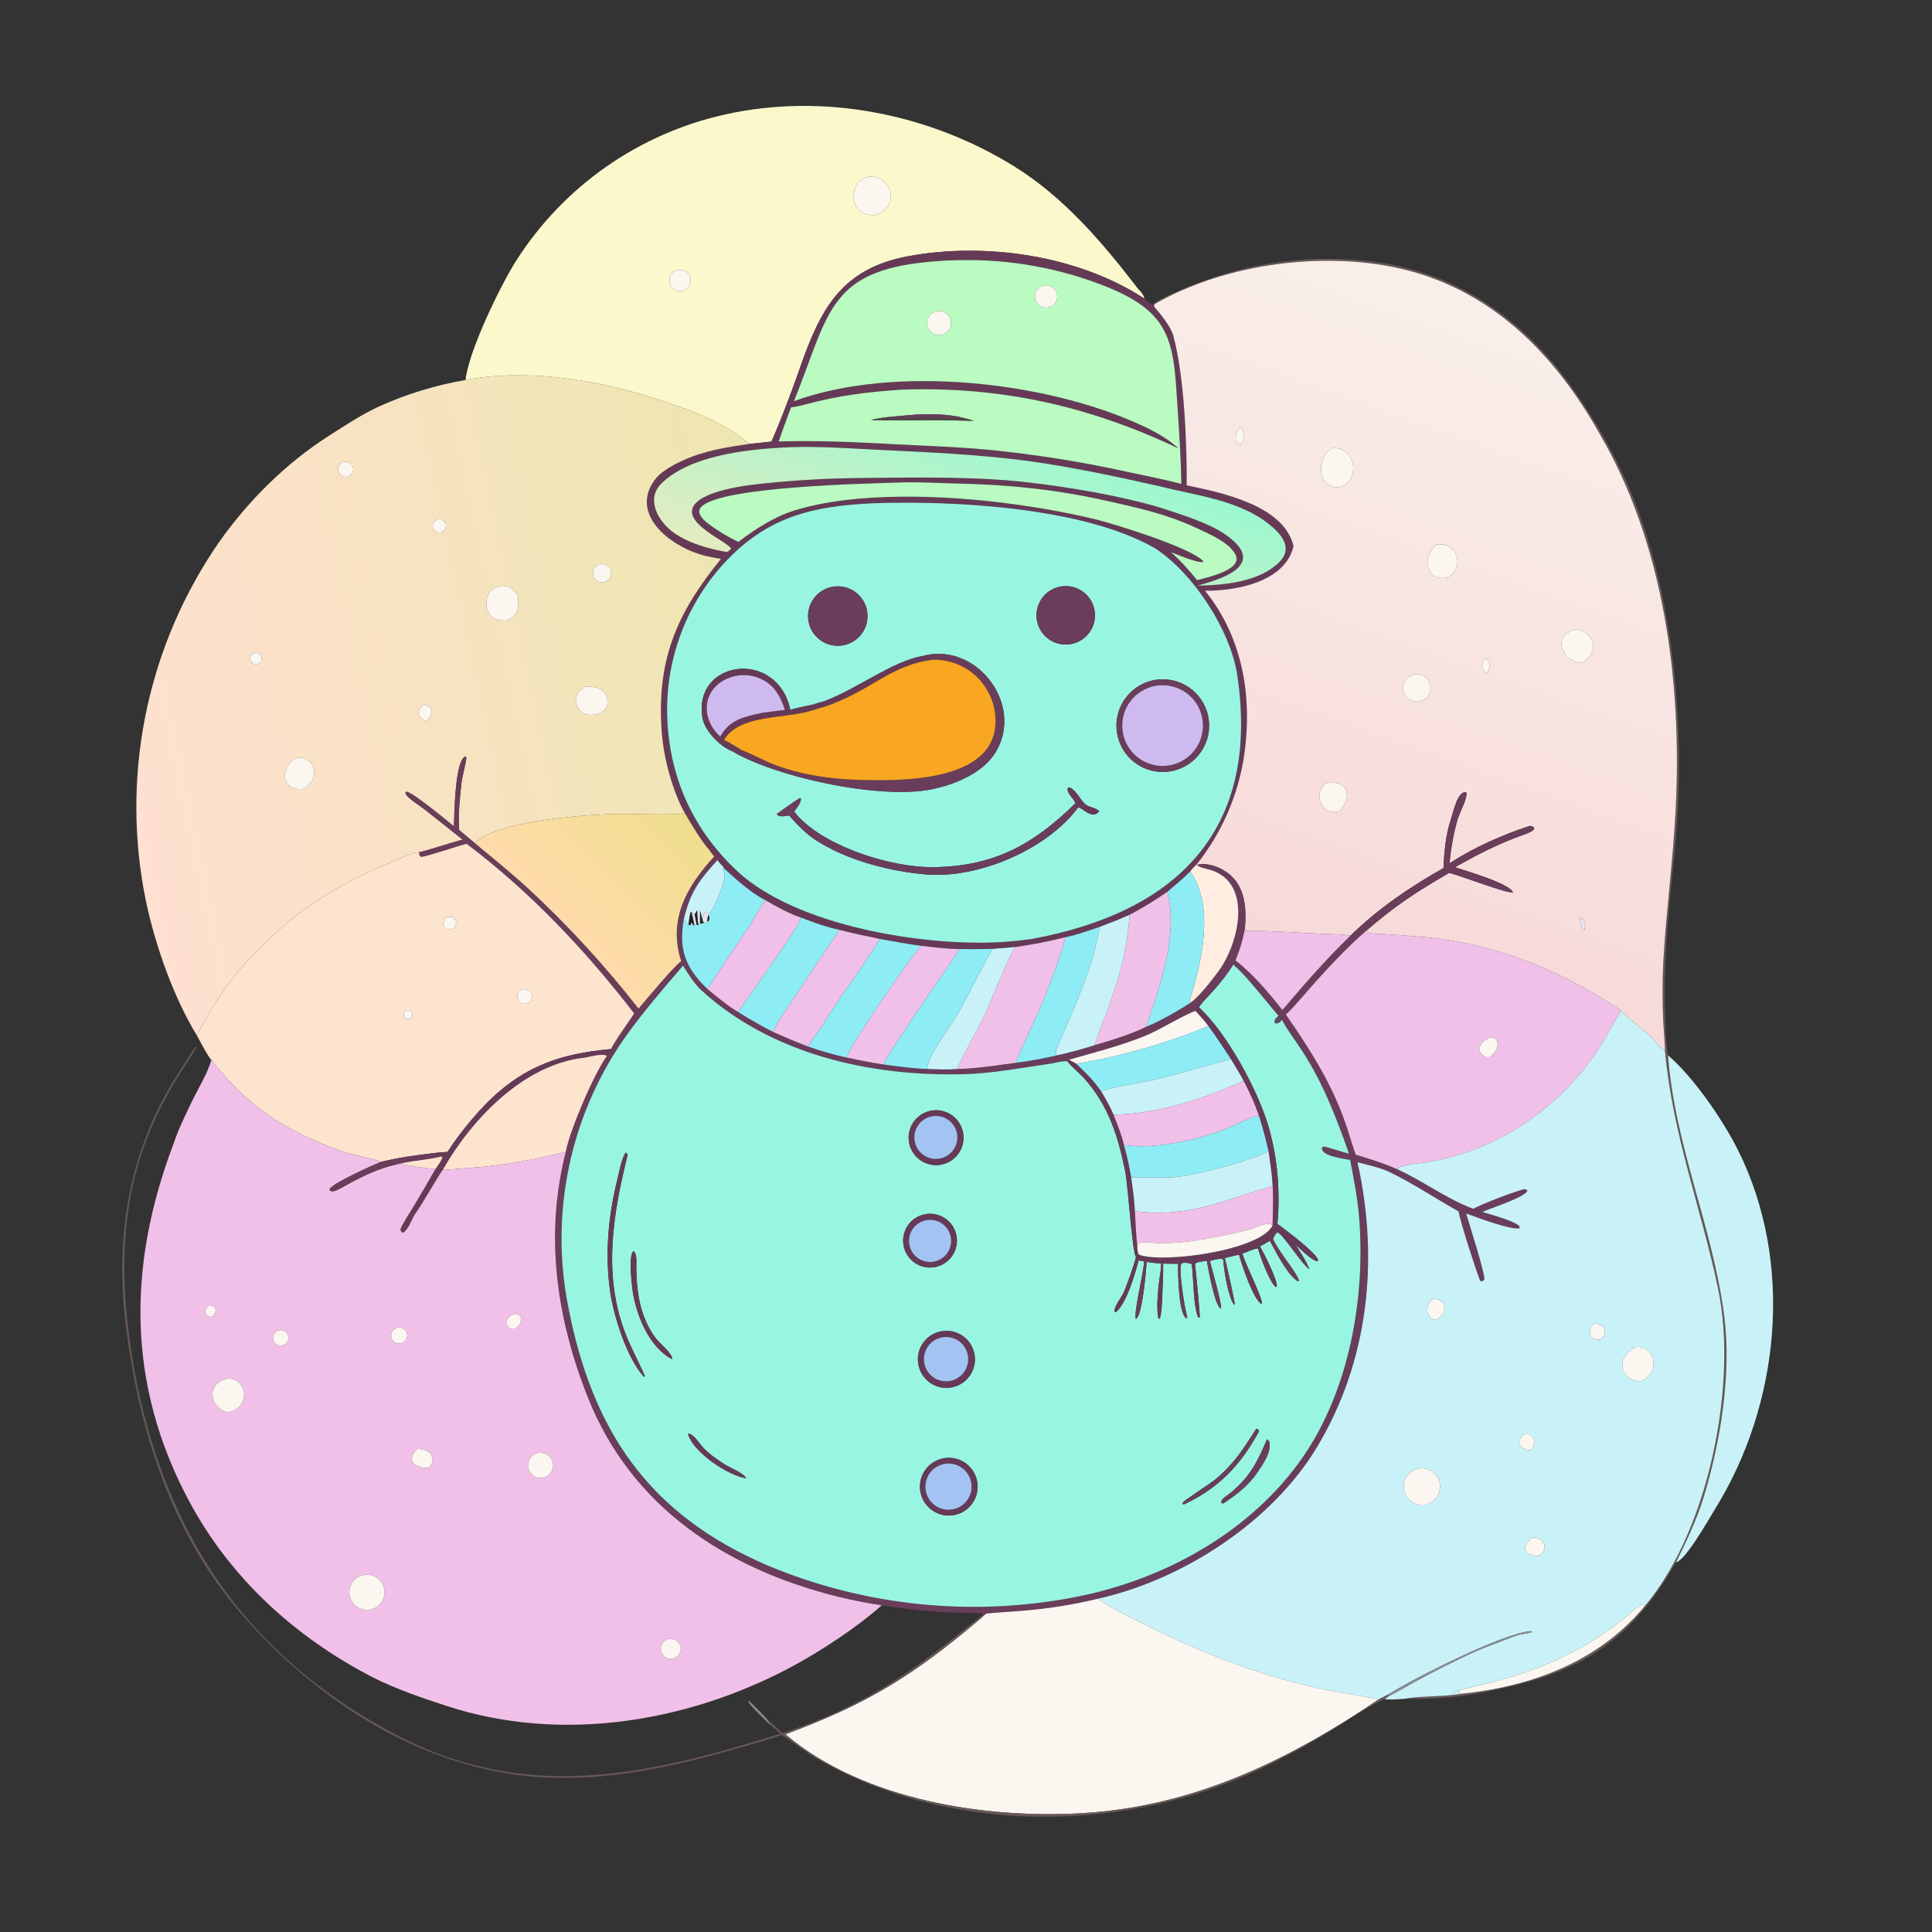 <svg width="1024" height="1024" viewBox="0 0 1024 1024" fill="none" xmlns="http://www.w3.org/2000/svg">
<rect x="0" y="0" width="1024" height="1024" fill="#333333" stroke="none"/>
<path d="M606.574 158.285C571.454 135.288 522.299 128.26 481.577 135.759C445.788 142.35 434.759 163.989 423.848 195.415C419.889 206.814 413.825 222.936 408.884 234.035L397.444 235.275C396.054 234.581 391.633 230.824 389.784 229.618C376.732 221.109 361.976 215.96 347.136 211.158C316.643 201.291 278.596 195.218 246.762 201.4C248.31 186.22 265.095 151.581 273.492 138.321C298.645 98.781 338.48 70.858 384.228 60.7C436.263 49.019 492.657 60.265 537.715 88.282C563.796 104.499 584.114 128.273 602.636 152.351C604.291 154.504 605.962 155.559 606.574 158.285ZM460.68 93.59C458.032 94.313 454.815 95.797 453.748 98.387C450.103 107.233 454.444 114.503 463.835 113.966C477.947 109.496 472.353 92.947 460.68 93.59ZM360.004 143.027C356.909 143.259 354.58 145.941 354.784 149.038C354.989 152.135 357.651 154.487 360.75 154.31C363.887 154.13 366.275 151.427 366.068 148.292C365.861 145.157 363.137 142.792 360.004 143.027Z" fill="#FBF8CC"/>
<path d="M463.835 113.964C454.444 114.501 450.103 107.231 453.748 98.385C454.815 95.795 458.032 94.311 460.68 93.589C472.353 92.945 477.947 109.494 463.835 113.964Z" fill="#FBF6F0"/>
<path d="M408.884 234.034C413.825 222.935 419.889 206.813 423.848 195.414C434.759 163.988 445.788 142.349 481.577 135.758C522.299 128.259 571.454 135.287 606.574 158.284C607.848 159.413 609.009 160.685 610.576 161.216L611.426 161.067L611.878 161.223L611.658 162.421C615.062 166.428 620.518 172.949 621.9 178.025C627.727 199.428 629.106 235.311 628.981 257.24C647.414 261.094 680.505 267.826 685.585 289.428C681.319 308.432 655.168 313.216 638.668 313.108C657.284 336.064 663.173 365.057 660.217 393.955C657.978 417.406 648.965 439.7 634.277 458.12C633.148 459.265 631.685 460.647 630.784 461.92C626.718 465.984 623.058 469.022 618.662 472.709C611.55 477.521 606.46 480.757 598.768 484.835C593.297 487.259 588.53 489.133 582.936 491.236C577.921 492.908 569.878 495.804 564.856 496.699C555.27 499.108 547.957 500.482 538.17 501.943C534.15 502.228 530.132 502.552 526.117 502.913C520.253 503.089 514.385 503.122 508.519 503.012C502.125 503.006 494.782 502.048 488.394 501.301C481.747 500.555 473.117 498.829 466.384 497.673C459.164 496.164 452.172 494.731 445.034 492.875C438.312 491.431 430.99 488.9 424.618 486.351C418.645 484.473 410.975 480.262 405.619 477.07C398.033 473.283 389.65 465.662 383.418 459.951L383.41 459.442C383.217 457.531 377.582 450.754 375.864 450.379C371.21 445.174 366.606 437.021 362.927 430.922C356.522 419.364 351.907 402.27 350.833 389.043C347.675 350.156 358.532 325.258 382.134 296.223C379.425 295.785 377.002 295.337 374.249 294.704C357.505 290.852 333.017 273.745 346.944 254.462C350.349 249.746 357.41 246.075 362.766 243.685C373.651 238.828 385.69 236.885 397.444 235.274L408.884 234.034ZM498.35 138.291C438.776 142.164 440.087 164.713 420.813 212.644C473.671 193.237 554.709 201.987 605.525 225.669C612.402 228.874 619.03 232.557 624.656 237.69C577.293 215.21 530.49 204.662 477.875 206.534C460.494 207.616 444.168 209.671 427.365 214.237C424.893 214.908 421.829 215.604 419.294 215.907C417.03 221.934 414.765 227.872 412.73 233.981C433.651 233.381 453.51 234.328 474.379 235.454C490.43 236.321 506.922 236.828 522.904 238.3C548.212 240.755 573.348 244.746 598.172 250.25C606.838 252.085 617.66 254.227 626.133 256.513C625.973 244.123 625.15 231.473 624.334 219.14C621.959 183.282 622.769 166.634 586.861 152.114C562.128 142.182 535.646 137.338 508.999 137.872C505.446 137.896 501.894 138.035 498.35 138.291ZM414.453 237.213C394.623 238.35 365.366 241.653 350.587 256.232C342.384 264.325 348.412 275.557 356.072 281.548C363.921 287.686 375.534 290.916 385.204 292.568C385.69 292.646 387.002 291.293 387.466 290.882C386.837 287.526 360.925 277.421 367.981 267.629C372.642 261.162 389.054 258.263 396.36 257.216C416.614 254.685 437.979 253.469 458.38 253.313C486.445 253.098 516.379 252.441 544.242 255.608C566.508 258.138 594.251 262.8 615.679 269.27C625.879 272.624 640.703 277.22 649.336 283.199C672.399 299.172 647.982 306.739 634.642 310.431C648.793 310.113 667.124 308.56 677.852 298.144C685.444 290.773 679.646 283.537 673.043 278.166C656.811 264.964 634.199 262.732 614.522 257.699C592.95 252.832 568.227 247.55 546.469 244.543C520.634 240.973 492.867 239.714 466.768 238.461C450.364 237.674 430.74 236.197 414.453 237.213ZM477.693 255.723C459.484 256.322 381.7 257.775 371.584 268.743C370.934 269.447 370.509 270.299 370.598 271.263C370.88 274.288 374.24 276.747 376.527 278.424C381.076 281.759 386.257 284.842 391.381 287.201C399.901 280.667 410.228 274.021 420.476 270.762C453.331 260.314 501.225 262.474 534.805 266.921C550.453 268.916 565.983 271.752 581.326 275.418C592.382 278.301 630.6 290.112 637.676 297.33L637.507 297.958C633.393 298.05 624.905 294.229 620.653 292.675C626.277 297.747 629.698 301.625 634.509 307.501C639.387 306.149 658.176 302.251 655.106 294.541C652.343 287.602 639.514 282.366 633.158 279.391C617.931 272.382 603.064 269.145 587.008 265.529C559.515 259.337 533.618 256.756 505.447 256.224C496.618 256.057 486.472 255.335 477.693 255.723ZM462.856 266.721C430.133 268.243 406.062 274 383.152 299.203C362.796 321.807 352.214 351.549 353.717 381.931C355.248 413.154 367.885 440.466 390.923 461.865C422.027 490.757 489.384 501.725 530.718 499.322C536.175 498.98 541.615 498.417 547.026 497.636C622.589 483.673 668.126 441.062 655.809 357.989C652.294 334.285 632.638 303.841 612.144 290.557C574.092 268.663 504.922 265.285 462.856 266.721Z" fill="#663A57"/>
<path d="M611.426 161.067C616.213 157.468 625.195 153.843 630.997 151.498C662.331 138.835 695.576 134.407 729.11 138.844C770.627 144.338 804.983 167.544 829.791 200.687C842.872 218.151 853.946 237.032 862.804 256.974C887.94 314.953 893.805 389.035 887.616 451.33C884.97 477.958 881.934 504.366 882.379 531.205C882.526 540.009 882.639 550.62 884.075 559.342C887.787 607.752 907.699 650.151 913.849 697.294C917.884 728.221 911.783 765.087 902.678 794.542C898.656 806.944 893.929 816.636 888.323 828.083C868.3 862.647 846.755 881.772 807.017 892.192C785.357 897.871 767.101 901.007 744.67 900.392C749.405 899.181 764.214 899.152 770.426 898.303C771.971 898.158 772.844 898.038 774.369 897.755C811.78 893.936 847.339 880.81 871.896 851.106C872.19 850.767 872.48 850.424 872.765 850.078C905.818 809.911 921.119 733.112 910.652 683.138C901.54 639.636 886.755 602.502 882.436 556.856C882.566 553.745 881.717 544.801 881.545 541.08C881.04 530.532 881.057 519.965 881.597 509.419C883.18 482.433 886.796 455.618 888.144 429.079C891.561 361.785 882.167 288.374 847.606 229.499C824.947 189.274 792.745 155.603 746.741 143.458C704.576 132.326 650.03 139.165 611.878 161.223L611.426 161.067Z" fill="#675757"/>
<path d="M420.813 212.644C440.087 164.713 438.776 142.164 498.35 138.291C501.894 138.035 505.446 137.896 508.999 137.872C535.646 137.338 562.128 142.182 586.861 152.114C622.769 166.634 621.959 183.282 624.334 219.14C625.15 231.473 625.973 244.123 626.133 256.513C617.66 254.227 606.838 252.085 598.172 250.25C573.348 244.746 548.212 240.755 522.904 238.3C506.922 236.828 490.43 236.321 474.379 235.454C453.51 234.328 433.651 233.381 412.73 233.981C414.765 227.872 417.03 221.934 419.294 215.907C421.829 215.604 424.893 214.908 427.365 214.237C444.168 209.671 460.494 207.616 477.875 206.534C530.49 204.662 577.293 215.21 624.656 237.69C619.03 232.557 612.402 228.874 605.525 225.669C554.709 201.987 473.671 193.237 420.813 212.644ZM553.495 151.278C551.379 151.62 549.614 153.081 548.883 155.096C548.151 157.111 548.568 159.364 549.972 160.983C551.376 162.603 553.547 163.336 555.645 162.898C558.789 162.243 560.835 159.196 560.25 156.037C559.666 152.879 556.666 150.765 553.495 151.278ZM495.685 165.162C492.378 166.301 490.613 169.899 491.739 173.211C492.864 176.523 496.456 178.302 499.772 177.189C503.107 176.071 504.898 172.455 503.766 169.124C502.635 165.793 499.011 164.017 495.685 165.162ZM486.154 219.701C480.102 220.214 466.761 221.049 461.676 222.621C471.407 222.858 481.143 222.885 490.875 222.701C499.737 222.543 507.373 222.931 516.115 223.061C505.683 219.573 497.092 219.306 486.154 219.701Z" fill="#B9FBC0"/>
<path d="M611.878 161.225C650.03 139.167 704.576 132.328 746.741 143.46C792.745 155.605 824.947 189.276 847.606 229.501C882.167 288.376 891.561 361.787 888.144 429.081C886.796 455.62 883.18 482.435 881.597 509.421C881.057 519.967 881.04 530.534 881.545 541.082C881.717 544.803 882.566 553.747 882.436 556.858C881.356 556.46 879.089 554.326 878.374 553.343C873.611 546.798 863.95 541.214 859.174 535.622C857.819 534.454 849.398 529.311 847.538 528.185C819.97 511.54 788.576 499.873 756.4 496.855C746.392 495.917 736.45 495.182 726.416 494.693C725.584 494.652 724.692 493.877 724.085 493.367C739.68 479.887 750.554 472.839 768.063 462.669L768.722 462.823C774.211 464.15 799.417 473.939 801.915 472.936C799.985 468.213 776.748 461.494 771.167 459.667C782.618 453.166 793.582 447.516 805.962 443.003C808.07 442.235 811.559 441.189 813.035 439.61L813.105 438.686C812.302 438.057 811.406 437.525 810.319 437.888C795.603 442.8 781.149 449.215 768.24 457.599C769.086 449.484 770.285 442.159 772.563 434.304C773.629 430.626 777.92 423.069 777.18 420.047C772.669 418.562 770.16 430.783 768.986 434.274C766.215 442.508 765.46 451.491 765.053 460.12C747.038 470.277 730.723 481.376 715.815 495.869C711.666 495.184 706.976 495.127 702.736 494.977C688.728 494.482 674.798 493.237 660.768 493.401C660.433 493.153 660.098 492.905 659.763 492.657C660.915 479.957 659.879 466.672 646.659 460.258C643.259 458.608 638.121 457.207 634.408 458.461L634.277 458.122C648.965 439.702 657.978 417.408 660.217 393.957C663.173 365.059 657.284 336.066 638.668 313.11C655.168 313.218 681.319 308.434 685.585 289.43C680.505 267.828 647.414 261.096 628.981 257.242C629.106 235.313 627.727 199.43 621.9 178.027C620.518 172.951 615.062 166.43 611.658 162.423L611.878 161.225ZM657.169 226.251C655.061 229.652 653.373 233.386 657.348 236.026C659.415 233.402 660.12 228.532 657.169 226.251ZM705.97 237.506C696.434 243.404 699.022 260.612 711.158 257.995C714.087 256.102 716.046 254.541 716.91 250.952C717.651 247.976 717.162 244.826 715.554 242.214C713.3 238.565 710.096 237.238 705.97 237.506ZM761.209 288.61C753.395 295.525 755.563 308.16 766.994 306.142C769.602 304.622 771.256 303.361 772.133 300.275C772.831 297.789 772.471 295.125 771.138 292.913C768.775 288.968 765.498 288.042 761.209 288.61ZM835.189 333.64C822.762 336.689 827.198 349.628 837.274 351.367C846.678 349.293 847.225 334.742 835.189 333.64ZM787.196 349.165C785.839 350.973 785.591 351.103 785.418 353.254C785.93 355.162 786.492 355.642 788.201 356.743C789.239 354.559 789.672 354.063 789.655 351.738C788.946 350.263 789.075 350.087 787.196 349.165ZM748.38 357.742C744.638 359.139 742.719 363.289 744.079 367.045C745.438 370.801 749.569 372.762 753.338 371.441C755.811 370.574 757.628 368.446 758.096 365.868C758.564 363.29 757.612 360.659 755.602 358.978C753.593 357.297 750.835 356.825 748.38 357.742ZM702.93 415.108C695.084 421.291 701.183 432.945 709.872 429.924C716.286 423.619 715.212 414.55 705.726 414.862C704.79 414.886 703.856 414.968 702.93 415.108ZM837.42 486.244C837.585 488.903 837.5 489.773 838.504 492.243C839.247 492.792 838.996 492.784 839.789 492.893C840.078 490.798 840.481 489.702 839.669 487.865C838.418 486.664 838.912 486.897 837.42 486.244Z" fill="url(#paint0_linear_2293_84624)"/>
<path d="M360.75 154.311C357.651 154.488 354.989 152.136 354.784 149.039C354.58 145.942 356.909 143.26 360.004 143.028C363.137 142.793 365.861 145.158 366.068 148.293C366.275 151.428 363.887 154.131 360.75 154.311Z" fill="#FBF6F0"/>
<path d="M555.645 162.9C553.547 163.338 551.376 162.605 549.972 160.985C548.568 159.366 548.151 157.113 548.883 155.098C549.614 153.083 551.379 151.622 553.495 151.28C556.666 150.767 559.666 152.881 560.25 156.039C560.835 159.198 558.789 162.245 555.645 162.9Z" fill="#FBF6F0"/>
<path d="M499.771 177.191C496.455 178.304 492.863 176.525 491.738 173.213C490.612 169.901 492.377 166.303 495.684 165.164C499.01 164.019 502.634 165.795 503.765 169.126C504.897 172.457 503.106 176.073 499.771 177.191Z" fill="#FBF6F0"/>
<path d="M104.32 548.751C90.899 526.744 80.567 496.286 76.062 470.945C64.716 407.017 79.007 341.193 115.841 287.725C131.465 265.453 151.697 245.369 174.655 230.76C183.183 225.333 191.91 219.537 201.118 215.339C215.681 208.778 231.018 204.094 246.761 201.399C278.595 195.217 316.642 201.29 347.135 211.157C361.975 215.959 376.732 221.108 389.784 229.617C391.633 230.823 396.054 234.58 397.444 235.274C385.69 236.885 373.651 238.828 362.766 243.685C357.41 246.075 350.349 249.746 346.944 254.462C333.017 273.745 357.505 290.852 374.249 294.704C377.002 295.337 379.425 295.785 382.134 296.223C358.532 325.258 347.675 350.156 350.833 389.043C351.907 402.27 356.522 419.364 362.927 430.922C359.876 432.022 340.82 431.628 335.9 431.454C318.597 430.843 263.545 434.175 251.676 446.865C248.867 444.583 246.093 442.259 243.354 439.894C242.732 431.671 243.737 422.931 244.598 414.747C244.831 412.538 247.448 402.253 247.154 401.341L246.458 400.96C241.079 404.03 240.852 431.02 240.583 437.975C237.127 435.156 218.975 420.155 215.451 419.584L214.813 420.228C215.606 422.945 222.323 426.841 224.898 428.892L245.234 444.999C239.091 446.607 226.926 450.739 222.102 451.708C219.367 451.56 212.107 454.968 209.146 456.184C189.524 464.239 168.083 475.584 151.904 489.418C129.832 508.29 117.99 522.89 104.32 548.751ZM182.358 244.782C180.922 245.087 179.766 246.149 179.34 247.554C178.914 248.959 179.286 250.484 180.311 251.536C181.336 252.587 182.851 252.997 184.267 252.607C186.367 252.028 187.626 249.885 187.11 247.769C186.594 245.652 184.489 244.329 182.358 244.782ZM232.016 275.331C230.786 275.632 229.813 276.571 229.47 277.789C229.126 279.008 229.465 280.317 230.356 281.215C231.248 282.114 232.554 282.464 233.775 282.13C235.628 281.624 236.732 279.723 236.251 277.863C235.769 276.003 233.882 274.875 232.016 275.331ZM317.006 299.336C315.425 300.089 314.372 301.635 314.247 303.382C314.121 305.129 314.945 306.809 316.403 307.78C317.861 308.752 319.727 308.864 321.291 308.076C323.673 306.875 324.645 303.982 323.471 301.587C322.297 299.192 319.414 298.188 317.006 299.336ZM264.657 310.558C261.556 311.774 260.014 312.492 258.584 315.726C257.428 318.345 257.437 321.331 258.611 323.942C260.614 328.29 264.209 329.145 268.593 328.835C274.993 325.917 275.292 321.87 274.4 315.333C270.975 311.427 270.103 310.341 264.657 310.558ZM134.489 346.161C132.943 346.796 132.192 348.555 132.802 350.112C133.412 351.668 135.157 352.448 136.724 351.864C137.761 351.478 138.509 350.562 138.681 349.469C138.852 348.376 138.421 347.275 137.552 346.589C136.683 345.903 135.512 345.74 134.489 346.161ZM309.965 364.091C307.355 365.745 305.958 366.755 305.32 370.003C304.928 371.933 305.363 373.939 306.519 375.534C309.184 379.24 313.185 379.311 317.222 378.41C319.091 377.503 321.658 375.749 321.885 373.665C322.791 365.332 315.832 363.494 309.965 364.091ZM224.947 373.303C220.461 376.415 220.969 379.878 225.746 382.24C229.6 379.091 230.554 375.201 224.947 373.303ZM157.054 401.523C147.435 407.514 149.785 419.617 160.455 418.137C169.936 413.596 168.056 401.197 157.054 401.523Z" fill="url(#paint1_linear_2293_84624)"/>
<path d="M461.676 222.62C466.761 221.048 480.102 220.213 486.154 219.7C497.092 219.305 505.683 219.572 516.115 223.06C507.373 222.93 499.737 222.542 490.875 222.7C481.143 222.884 471.407 222.857 461.676 222.62Z" fill="url(#paint2_linear_2293_84624)"/>
<path d="M657.348 236.025C653.373 233.385 655.061 229.651 657.169 226.25C660.12 228.531 659.415 233.401 657.348 236.025Z" fill="#FBF6F0"/>
<path d="M615.679 269.273C594.251 262.803 566.508 258.141 544.242 255.611C516.379 252.444 486.445 253.101 458.38 253.316C437.979 253.472 416.614 254.688 396.36 257.219C389.054 258.266 372.642 261.165 367.981 267.632C360.925 277.424 386.837 287.529 387.466 290.885C387.002 291.296 385.69 292.649 385.204 292.571C375.534 290.919 363.921 287.689 356.072 281.551C348.412 275.56 342.384 264.328 350.587 256.235C365.366 241.656 394.623 238.353 414.453 237.216C430.74 236.2 450.364 237.677 466.768 238.464C492.867 239.717 520.634 240.976 546.469 244.546C568.227 247.553 592.95 252.835 614.522 257.702C634.199 262.735 656.811 264.967 673.043 278.169C679.646 283.54 685.444 290.776 677.852 298.147C667.124 308.563 648.793 310.116 634.642 310.434C647.982 306.742 672.399 299.175 649.336 283.202C640.703 277.223 625.879 272.627 615.679 269.273Z" fill="url(#paint3_linear_2293_84624)"/>
<path d="M711.159 257.995C699.023 260.612 696.434 243.404 705.97 237.506C710.096 237.238 713.3 238.565 715.554 242.214C717.162 244.826 717.651 247.976 716.91 250.952C716.046 254.541 714.088 256.102 711.159 257.995Z" fill="#FBF6F0"/>
<path d="M184.266 252.609C182.85 252.999 181.335 252.589 180.31 251.538C179.285 250.486 178.913 248.961 179.339 247.556C179.765 246.151 180.922 245.089 182.358 244.784C184.489 244.331 186.593 245.654 187.109 247.771C187.625 249.887 186.366 252.03 184.266 252.609Z" fill="#FBF6F0"/>
<path d="M391.381 287.2C386.257 284.841 381.076 281.758 376.527 278.423C374.24 276.746 370.88 274.287 370.598 271.262C370.509 270.298 370.934 269.446 371.584 268.742C381.7 257.774 459.484 256.321 477.693 255.722C486.472 255.334 496.618 256.056 505.447 256.223C533.618 256.755 559.515 259.336 587.008 265.528C603.064 269.144 617.931 272.381 633.158 279.39C639.514 282.365 652.343 287.601 655.106 294.54C658.176 302.25 639.387 306.148 634.509 307.5C629.698 301.624 626.277 297.746 620.653 292.674C624.905 294.228 633.393 298.049 637.507 297.957L637.676 297.329C630.6 290.111 592.382 278.3 581.326 275.417C565.983 271.751 550.453 268.915 534.805 266.92C501.225 262.473 453.331 260.313 420.476 270.761C410.228 274.02 399.901 280.666 391.381 287.2Z" fill="#B9FBC0"/>
<path d="M547.026 497.639C541.615 498.42 536.175 498.983 530.718 499.325C489.384 501.728 422.027 490.76 390.923 461.868C367.885 440.469 355.248 413.157 353.717 381.934C352.214 351.552 362.796 321.81 383.152 299.206C406.062 274.003 430.133 268.246 462.856 266.724C504.922 265.288 574.092 268.666 612.144 290.56C632.638 303.844 652.294 334.288 655.809 357.992C668.126 441.065 622.589 483.676 547.026 497.639ZM488.667 347.79C473.395 350.359 454.141 365.182 437.051 371.602C436.26 371.835 431.628 373.143 431.182 373.371C428.968 373.875 420.687 375.55 418.883 376.207C411.99 343.659 366.985 349.695 372.347 380.599C373.51 387.306 381.522 395.608 388.124 398.18C411.493 412.133 469.16 424.641 496.051 417.845C507.636 415.176 521.641 409.081 527.955 398.285C542.922 372.695 516.832 339.722 488.667 347.79ZM569.956 425.77C548.079 447.339 527.133 459.119 495.162 459.614C473.082 459.956 439.561 449.519 423.99 433.684C422.886 432.57 421.87 431.373 420.949 430.103C422.654 427.77 423.878 426.506 424.532 423.695L424.244 422.974C422.501 423.516 414.273 429.684 411.776 431.356C412.391 433.42 416.484 432.452 418.209 432.202C422.336 436.809 426.961 441.781 432.199 445.179C448.835 455.974 471.264 461.776 490.785 463.463C518.37 465.847 554.902 450.326 571.515 427.899C574.499 428.748 575.981 431.74 580.018 431.688C581.251 431.159 581.787 431.097 582.565 430.035C581.391 428.27 577.108 427.764 575.583 426.554C572.441 424.061 570.729 418.946 566.782 417.31L565.982 417.729C565.159 420.45 568.997 422.776 569.956 425.77ZM443.425 310.772C434.71 311.117 427.931 318.473 428.298 327.187C428.665 335.9 436.038 342.661 444.751 342.272C453.433 341.885 460.164 334.544 459.799 325.861C459.433 317.177 452.109 310.428 443.425 310.772ZM562.434 310.829C556.91 311.704 552.287 315.488 550.337 320.73C548.387 325.971 549.413 331.857 553.021 336.13C556.629 340.403 562.26 342.4 567.754 341.355C576.07 339.774 581.578 331.811 580.125 323.472C578.671 315.133 570.794 309.503 562.434 310.829ZM614.159 360.141C605.328 360.914 597.599 366.388 593.937 374.462C590.276 382.535 591.25 391.956 596.487 399.109C601.724 406.262 610.41 410.038 619.212 408.987C632.529 407.397 642.107 395.417 640.727 382.077C639.347 368.737 627.52 358.971 614.159 360.141Z" fill="#98F5E1"/>
<path d="M233.777 282.131C232.556 282.465 231.25 282.115 230.358 281.216C229.467 280.318 229.128 279.009 229.472 277.79C229.815 276.572 230.788 275.633 232.018 275.332C233.884 274.876 235.77 276.004 236.252 277.864C236.733 279.724 235.63 281.625 233.777 282.131Z" fill="#FBF6F0"/>
<path d="M766.995 306.142C755.564 308.16 753.396 295.525 761.21 288.61C765.499 288.042 768.776 288.968 771.139 292.913C772.472 295.125 772.832 297.789 772.134 300.275C771.257 303.361 769.603 304.622 766.995 306.142Z" fill="#FBF6F0"/>
<path d="M321.292 308.078C319.728 308.866 317.861 308.754 316.403 307.782C314.945 306.811 314.121 305.131 314.247 303.384C314.372 301.637 315.426 300.091 317.007 299.338C319.415 298.19 322.298 299.194 323.472 301.589C324.646 303.984 323.674 306.877 321.292 308.078Z" fill="#FBF6F0"/>
<path d="M268.594 328.835C264.21 329.145 260.615 328.29 258.612 323.942C257.438 321.331 257.429 318.345 258.585 315.726C260.015 312.492 261.557 311.774 264.658 310.558C270.104 310.341 270.976 311.427 274.401 315.333C275.293 321.87 274.994 325.917 268.594 328.835Z" fill="#FBF6F0"/>
<path d="M444.75 342.27C436.037 342.659 428.664 335.898 428.297 327.185C427.93 318.471 434.709 311.115 443.424 310.77C452.108 310.426 459.432 317.175 459.798 325.859C460.163 334.542 453.432 341.883 444.75 342.27Z" fill="#6A3D5A"/>
<path d="M567.755 341.352C562.261 342.397 556.63 340.4 553.022 336.127C549.414 331.854 548.388 325.968 550.338 320.727C552.288 315.485 556.911 311.701 562.435 310.826C570.795 309.5 578.672 315.13 580.126 323.469C581.579 331.808 576.071 339.771 567.755 341.352Z" fill="#6A3D5A"/>
<path d="M837.273 351.368C827.197 349.629 822.761 336.69 835.188 333.641C847.224 334.743 846.677 349.294 837.273 351.368Z" fill="#FBF6F0"/>
<path d="M136.724 351.863C135.157 352.447 133.412 351.667 132.802 350.111C132.192 348.554 132.943 346.795 134.489 346.16C135.512 345.739 136.683 345.902 137.552 346.588C138.421 347.274 138.852 348.375 138.681 349.468C138.509 350.561 137.761 351.477 136.724 351.863Z" fill="#FBF6F0"/>
<path d="M488.667 347.787C516.832 339.719 542.922 372.692 527.955 398.282C521.641 409.078 507.636 415.173 496.051 417.842C469.16 424.638 411.493 412.13 388.124 398.177C387.438 397.062 384.936 395.441 384.895 394.729C386.514 395.82 390.614 397.057 392.535 397.479L393.029 397.582C396.728 398.756 405.266 403.298 410.08 405.171C423.752 410.382 438.845 412.793 453.652 413.291C476.289 414.053 527.538 414.982 527.643 382.298C527.7 364.494 513.487 349.456 494.588 349.652C492.994 349.372 488.691 349.208 487.706 348.515L489.115 348.375L488.667 347.787Z" fill="#6A3D5A"/>
<path d="M437.051 371.601C454.141 365.181 473.395 350.358 488.667 347.789L489.115 348.377L487.706 348.517C488.691 349.21 492.994 349.374 494.588 349.654C474.411 352.069 463.54 363.588 445.405 371.319C442.519 372.549 437.682 374.601 434.646 375.222L434.029 375.445C428.229 377.461 422.448 378.563 416.344 379.225C417.637 378.011 417.973 377.789 418.883 376.206C420.687 375.549 428.968 373.874 431.182 373.37C431.628 373.142 436.26 371.834 437.051 371.601Z" fill="#663A57"/>
<path d="M494.588 349.654C513.487 349.458 527.7 364.496 527.643 382.3C527.538 414.984 476.289 414.055 453.652 413.293C438.845 412.795 423.752 410.384 410.08 405.173C405.266 403.3 396.728 398.758 393.029 397.584C390.123 395.825 386.699 393.631 383.684 392.215C388.973 382.951 402.042 381.224 411.68 379.771C413.179 379.705 414.837 379.43 416.344 379.225C422.448 378.563 428.229 377.461 434.029 375.445L434.646 375.222C437.682 374.601 442.519 372.549 445.405 371.319C463.54 363.588 474.411 352.069 494.588 349.654Z" fill="#F9A620"/>
<path d="M788.201 356.742C786.492 355.641 785.93 355.161 785.418 353.253C785.591 351.102 785.839 350.972 787.196 349.164C789.075 350.086 788.946 350.262 789.655 351.737C789.672 354.062 789.239 354.558 788.201 356.742Z" fill="#FBF6F0"/>
<path d="M388.124 398.177C381.522 395.605 373.51 387.303 372.347 380.596C366.985 349.692 411.99 343.656 418.883 376.204C417.973 377.787 417.637 378.009 416.344 379.223C414.837 379.428 413.179 379.703 411.68 379.769C402.042 381.222 388.973 382.949 383.684 392.213C386.699 393.629 390.123 395.823 393.029 397.582L392.535 397.479C390.614 397.057 386.514 395.82 384.895 394.729C384.936 395.441 387.438 397.062 388.124 398.177ZM381.748 390.406C386.688 381.275 394.899 379.775 404.176 377.762C408.101 377.259 412.09 376.786 416.003 376.227C413.641 369.23 410.742 363.502 403.682 359.997C398.393 357.422 392.282 357.117 386.763 359.153C372.301 364.492 370.87 380.514 381.748 390.406Z" fill="#663A57"/>
<path d="M753.339 371.441C749.57 372.762 745.439 370.801 744.08 367.045C742.72 363.289 744.639 359.139 748.381 357.742C750.836 356.825 753.594 357.297 755.603 358.978C757.613 360.659 758.565 363.29 758.097 365.868C757.629 368.446 755.812 370.574 753.339 371.441Z" fill="#FBF6F0"/>
<path d="M404.177 377.763C394.9 379.776 386.689 381.276 381.749 390.407C370.871 380.515 372.302 364.493 386.764 359.154C392.283 357.118 398.394 357.423 403.683 359.998C410.743 363.503 413.642 369.231 416.004 376.228C412.091 376.787 408.102 377.26 404.177 377.763Z" fill="#CFBAF0"/>
<path d="M619.211 408.984C610.409 410.035 601.723 406.259 596.486 399.106C591.249 391.953 590.275 382.532 593.936 374.459C597.598 366.385 605.327 360.911 614.158 360.138C627.519 358.968 639.346 368.734 640.726 382.074C642.106 395.414 632.528 407.394 619.211 408.984ZM612.642 363.482C601.1 365.428 593.265 376.29 595.061 387.857C596.858 399.424 607.618 407.398 619.207 405.751C626.838 404.666 633.295 399.56 636.11 392.385C638.924 385.21 637.661 377.075 632.803 371.092C627.944 365.108 620.242 362.201 612.642 363.482Z" fill="#6A3D5A"/>
<path d="M619.209 405.751C607.62 407.398 596.86 399.424 595.063 387.857C593.267 376.29 601.102 365.428 612.644 363.482C620.244 362.201 627.946 365.108 632.805 371.092C637.663 377.075 638.926 385.21 636.112 392.385C633.297 399.56 626.84 404.666 619.209 405.751Z" fill="#CFBAF0"/>
<path d="M317.223 378.411C313.186 379.312 309.184 379.241 306.519 375.535C305.363 373.94 304.928 371.934 305.32 370.004C305.958 366.756 307.356 365.746 309.966 364.092C315.832 363.495 322.792 365.333 321.886 373.666C321.659 375.75 319.092 377.504 317.223 378.411Z" fill="#FBF6F0"/>
<path d="M225.746 382.242C220.969 379.88 220.46 376.417 224.946 373.305C230.553 375.203 229.6 379.093 225.746 382.242Z" fill="#FBF6F0"/>
<path d="M243.355 439.895C246.094 442.26 248.868 444.584 251.677 446.866C260.861 454.487 270.595 462.369 279.373 470.393C300.759 490.157 320.51 511.62 338.431 534.572C343.222 528.959 356.172 513.251 361.047 509.421C353.931 487.494 363.884 469.884 378.527 453.956C377.79 453.021 376.376 451.34 375.864 450.38C377.582 450.755 383.217 457.532 383.41 459.443C381.907 458.017 381.481 457.527 380.216 455.877C370.368 466.834 365.794 472.896 362.359 487.516C359.707 503.505 363.258 512.971 374.999 524.237C379.558 527.982 386.34 533.658 391.412 536.504C397.325 540.27 403.423 543.736 409.684 546.89C415.821 549.672 422.033 552.28 428.316 554.714C435.488 557.134 441.163 558.876 448.661 560.506C455.408 561.918 461.574 563.216 468.39 564.216C474.978 565.099 484.747 566.459 491.369 566.547C496.96 566.776 501.653 567.045 507.263 566.591C516.687 566.49 528.981 564.567 538.558 563.28C545.771 562.379 552.929 561.077 559.997 559.379C565.236 558.352 575.464 555.58 580.41 553.864C588.247 551.674 600.395 547.825 607.458 544.228C614.961 541.183 624.255 535.813 631.056 531.484C636.397 527.325 641.926 519.998 645.855 514.718C656.822 499.978 664.633 466.621 640.062 460.649C638.407 460.247 635.575 459.626 634.408 458.46C638.121 457.206 643.259 458.607 646.659 460.257C659.879 466.671 660.915 479.956 659.763 492.656C658.689 498.277 657.031 503.771 654.815 509.047C663.648 515.724 672.871 526.645 679.705 535.338C691.325 521.667 702.896 508.338 715.815 495.868C730.723 481.375 747.038 470.276 765.053 460.119C765.46 451.49 766.215 442.507 768.986 434.273C770.16 430.782 772.669 418.561 777.18 420.046C777.92 423.068 773.629 430.625 772.563 434.303C770.285 442.158 769.086 449.483 768.24 457.598C781.149 449.214 795.603 442.799 810.319 437.887C811.406 437.524 812.302 438.056 813.105 438.685L813.035 439.609C811.559 441.188 808.07 442.234 805.962 443.002C793.582 447.515 782.618 453.165 771.167 459.666C776.748 461.493 799.985 468.212 801.915 472.935C799.417 473.938 774.211 464.149 768.722 462.822L768.063 462.668C750.554 472.838 739.68 479.886 724.085 493.366C714.493 501.657 705.791 510.884 697.329 520.314C692.036 526.211 687.24 532.216 681.558 537.755C693.737 555.372 704.596 572.208 712.07 592.366C714.545 599.044 716.261 605.535 718.546 611.999C726.056 614.312 733.401 616.493 740.589 619.728C755.05 626.375 766.496 635.32 780.922 640.724C784.327 638.486 805.237 630.511 808.247 630.269C809.399 630.699 809 630.325 809.531 631.287C807.588 634.792 790.689 640.116 785.682 642.377C790.382 643.83 801.937 646.872 805.293 649.794L805.427 651.034C800.481 651.965 782.55 645.137 777.117 643.172C778.719 648.864 786.951 674.336 786.729 677.93L786.095 678.936C785.461 678.971 784.599 679.174 784.443 678.759C781.685 671.45 774.304 648.599 773.052 642.028C760.623 635.134 748.513 626.893 735.813 620.887C731.972 619.071 723.896 617.121 719.493 616.011C730.964 667.465 725.526 721.222 698.069 766.944C674.11 806.841 626.862 837.314 581.867 847.38C569.659 850.309 557.255 852.353 544.753 853.495C537.998 854.109 530.147 854.544 523.294 855.158C522.509 855.228 521.206 856.523 520.591 857.127L520.27 856.361L520.796 855.705L520.476 855.117C518.049 854.731 507.179 854.801 503.684 854.621C491.506 854.052 479.37 852.795 467.334 850.857C459.306 849.628 451.336 848.049 443.446 846.122C384.493 831.267 334.623 798.647 311.582 740.664C294.932 698.765 288.595 654.653 299.85 610.575C301.865 599.295 314.921 568.851 321.715 559.63L322.188 559.966C322.736 558.658 324.028 557.091 323.965 556C324.827 553.169 333.805 540.776 336.131 537.167C310.143 503.464 281.365 473.006 247.331 447.228C240.95 448.877 228.685 453.268 223.192 454.22C221.925 453.101 222.434 453.81 222.103 451.709C226.927 450.74 239.092 446.608 245.235 445L224.899 428.893C222.324 426.842 215.607 422.946 214.814 420.229L215.452 419.585C218.976 420.156 237.128 435.157 240.584 437.976C240.853 431.021 241.08 404.031 246.459 400.961L247.155 401.342C247.449 402.254 244.832 412.539 244.599 414.748C243.738 422.932 242.733 431.672 243.355 439.895ZM635.603 534.021L633.644 535.803C627.846 537.687 614.532 545.959 607.308 548.87C593.589 554.398 580.621 557.682 566.521 561.678L565.854 562.609C564.417 561.955 558.956 563.403 556.912 563.733C542.069 565.879 525.954 568.941 510.938 569.341C461.598 570.656 408.912 558.888 371.639 524.766C367.972 521.409 364.567 515.909 362.044 511.792C351.733 523.752 338.678 538.942 329.882 551.843C301.95 592.821 291.566 643.267 301.041 691.946C313.757 758.385 343.878 802.916 407.33 829.954C458.822 851.384 515.501 857.114 570.241 846.422C616.864 837.356 663.047 812.049 690.502 772.36C715.283 736.536 723.922 687.341 720.304 644.485C719.49 634.849 717.484 624.334 715.584 614.79C711.916 614.023 699.949 612.704 700.641 608.291L701.501 607.679C703.769 607.971 711.636 610.657 715.03 611.493C707.833 591.106 700.454 571.929 688.179 554.002C685.369 549.898 682.059 545.3 679.678 541.013L679.407 540.515C678.948 539.794 678.208 538.98 677.645 538.306C676.206 536.905 673.315 533.158 671.871 531.473C666.027 524.652 660.441 517.233 653.695 511.262C650.623 516.278 647.294 520.329 643.471 524.77C642.002 526.477 635.921 532.495 635.603 534.021Z" fill="#6A3D5A"/>
<path d="M160.455 418.14C149.785 419.62 147.435 407.517 157.054 401.526C168.056 401.2 169.936 413.599 160.455 418.14Z" fill="#FBF6F0"/>
<path d="M709.871 429.921C701.182 432.942 695.083 421.288 702.929 415.105C703.855 414.965 704.789 414.883 705.725 414.859C715.211 414.547 716.285 423.616 709.871 429.921Z" fill="#FBF6F0"/>
<path d="M569.956 425.769C568.997 422.775 565.159 420.449 565.982 417.728L566.782 417.309C570.729 418.945 572.441 424.06 575.583 426.553C577.108 427.763 581.391 428.269 582.565 430.034C581.787 431.096 581.251 431.158 580.018 431.687C575.981 431.739 574.499 428.747 571.515 427.898C570.72 427.229 570.541 426.712 569.956 425.769Z" fill="#663A57"/>
<path d="M420.948 430.102C421.869 431.372 422.885 432.569 423.989 433.683C439.56 449.518 473.081 459.955 495.161 459.613C527.132 459.118 548.078 447.338 569.955 425.769C570.54 426.712 570.719 427.229 571.514 427.898C554.901 450.325 518.369 465.846 490.784 463.462C471.263 461.775 448.834 455.973 432.198 445.178C426.96 441.78 422.335 436.808 418.208 432.201C416.483 432.451 412.39 433.419 411.775 431.355C414.272 429.683 422.5 423.515 424.243 422.973L424.531 423.694C423.877 426.505 422.653 427.769 420.948 430.102Z" fill="#6A3D5A"/>
<path d="M362.928 430.922C366.607 437.021 371.211 445.174 375.865 450.379C376.377 451.339 377.791 453.02 378.528 453.955C363.885 469.883 353.932 487.493 361.048 509.42C356.173 513.25 343.223 528.958 338.432 534.571C320.511 511.619 300.76 490.156 279.374 470.392C270.596 462.368 260.862 454.486 251.678 446.865C263.547 434.175 318.598 430.843 335.901 431.454C340.821 431.628 359.877 432.022 362.928 430.922Z" fill="url(#paint4_linear_2293_84624)"/>
<path d="M104.32 548.751C117.99 522.89 129.832 508.29 151.904 489.418C168.083 475.584 189.525 464.239 209.147 456.184C212.108 454.968 219.368 451.56 222.103 451.708C222.434 453.809 221.925 453.1 223.192 454.219C228.685 453.267 240.95 448.876 247.331 447.227C281.365 473.005 310.143 503.463 336.131 537.166C333.805 540.775 324.827 553.168 323.965 555.999C291.038 558.953 270.743 568.508 249.216 594.348C244.876 599.489 240.863 604.896 237.199 610.538C234.598 610.709 232.157 610.842 229.568 611.215C220.075 612.331 211.084 613.527 201.772 615.868C198.911 614.273 185.952 611.969 181.187 610.232C150.752 599.136 132.125 587.105 112.032 561.841C109.903 559.425 106.03 551.894 104.32 548.751ZM236.471 485.864C235.268 487.784 235.08 487.913 234.881 490.094C236.065 492.88 237.461 492.756 240.397 492.144C241.442 490.499 241.784 490.22 241.774 488.248C240.369 485.742 239.216 485.939 236.471 485.864ZM276.419 524.708C274.583 525.59 273.745 527.744 274.503 529.635C275.261 531.525 277.356 532.503 279.292 531.872C280.664 531.424 281.672 530.25 281.908 528.827C282.144 527.404 281.568 525.967 280.414 525.101C279.259 524.235 277.719 524.084 276.419 524.708ZM215.056 535.775C214.324 536.206 213.881 536.999 213.899 537.849C213.917 538.699 214.393 539.472 215.143 539.871C215.893 540.271 216.801 540.233 217.516 539.773C218.59 539.081 218.914 537.657 218.245 536.569C217.575 535.481 216.158 535.128 215.056 535.775Z" fill="#FDE4CF"/>
<path d="M380.216 455.879C381.481 457.529 381.907 458.019 383.41 459.445L383.418 459.954C383.597 461.057 384.167 464.693 384.024 465.581C383.361 469.681 378.389 482.248 375.659 484.586L374.311 483.23L373.485 483.439C372.721 484.871 372.675 486.718 372.491 488.371C372.072 486.402 371.602 484.746 371.049 482.807C370.371 482.296 370.642 482.522 369.519 482.465L368.17 484.778L366.628 483.696L366.227 483.189C365.473 485.07 365.149 488.08 365.008 490.144C364.276 489.331 363.165 488.309 362.359 487.518C365.794 472.898 370.368 466.836 380.216 455.879Z" fill="#C8F2F8"/>
<path d="M630.784 461.921C631.685 460.648 633.148 459.266 634.277 458.121L634.408 458.46C635.575 459.626 638.407 460.247 640.062 460.649C664.633 466.621 656.822 499.978 645.855 514.718C641.926 519.998 636.397 527.325 631.056 531.484C630.757 530.747 630.568 530.02 630.821 529.228C637.009 509.888 643.85 480.023 630.784 461.921Z" fill="#FFEDE1"/>
<path d="M383.418 459.953C389.65 465.664 398.033 473.285 405.619 477.072C402.038 482.323 399.199 487.985 395.86 492.845C388.637 503.356 381.88 513.509 374.999 524.238C363.258 512.972 359.707 503.506 362.359 487.517C363.165 488.308 364.276 489.33 365.008 490.143L365.844 490.46L366.279 489.12C368.425 489.662 366.047 489.978 368.08 490.452L369.167 490.032L370.135 490.29L371.046 489.529C371.753 489.42 372.445 489.361 373.108 489.143L374.999 488.505L375.599 488.074C376.272 486.521 376.043 486.967 375.564 484.932L375.659 484.585C378.389 482.247 383.361 469.68 384.024 465.58C384.167 464.692 383.597 461.056 383.418 459.953Z" fill="#8EECF5"/>
<path d="M618.661 472.711C623.057 469.024 626.717 465.986 630.783 461.922C643.849 480.024 637.008 509.889 630.82 529.229C630.567 530.021 630.756 530.748 631.055 531.485C624.254 535.814 614.96 541.184 607.457 544.229C614.736 523.135 624.679 495.236 618.661 472.711Z" fill="#8EECF5"/>
<path d="M598.768 484.837C606.46 480.759 611.55 477.523 618.662 472.711C624.68 495.236 614.737 523.135 607.458 544.229C600.395 547.826 588.247 551.675 580.41 553.865C580.877 550.273 585.592 539.179 587.064 535.119C593.639 516.977 597.174 504.259 598.768 484.837Z" fill="#F1C0E8"/>
<path d="M405.618 477.07C410.974 480.262 418.644 484.473 424.617 486.351C422.824 492.187 403.35 518.588 398.5 526.052C396.85 528.591 392.481 533.841 391.411 536.503C386.339 533.657 379.557 527.981 374.998 524.236C381.879 513.507 388.636 503.354 395.859 492.843C399.198 487.983 402.037 482.321 405.618 477.07Z" fill="#F1C0E8"/>
<path d="M369.52 482.463C370.643 482.52 370.372 482.294 371.05 482.805C371.043 485.023 371.002 487.319 371.047 489.528L370.136 490.289C369.665 487.116 369.568 485.657 369.52 482.463Z" fill="#E6E4EC"/>
<path d="M365.008 490.142C365.149 488.078 365.473 485.069 366.227 483.188L366.628 483.694C367.085 485.76 367.758 488.414 368.08 490.451C366.047 489.977 368.425 489.661 366.279 489.119L365.844 490.46L365.008 490.142Z" fill="#212427"/>
<path d="M368.17 484.778L369.519 482.465C369.567 485.659 369.664 487.118 370.135 490.291L369.167 490.033C368.763 488.385 368.472 486.466 368.17 484.778Z" fill="#212427"/>
<path d="M372.49 488.368C372.674 486.715 372.72 484.868 373.484 483.436L374.31 483.227L375.658 484.583L375.563 484.93C374.992 486.647 374.951 486.59 374.998 488.503L373.107 489.141L372.49 488.368Z" fill="#E6E4EC"/>
<path d="M371.049 482.805C371.602 484.744 372.072 486.4 372.491 488.369L373.108 489.142C372.445 489.36 371.753 489.419 371.046 489.528C371.001 487.319 371.042 485.023 371.049 482.805Z" fill="#212427"/>
<path d="M366.629 483.695L368.171 484.777C368.473 486.465 368.764 488.384 369.168 490.032L368.081 490.452C367.759 488.415 367.086 485.761 366.629 483.695Z" fill="#E6E4EC"/>
<path d="M374.999 488.503C374.952 486.59 374.993 486.647 375.564 484.93C376.043 486.965 376.272 486.519 375.599 488.072L374.999 488.503Z" fill="#212427"/>
<path d="M582.935 491.237C588.529 489.134 593.296 487.26 598.767 484.836C597.173 504.258 593.638 516.976 587.063 535.118C585.591 539.178 580.876 550.272 580.409 553.864C575.463 555.58 565.235 558.352 559.996 559.379C559.581 557.975 559.486 557.189 560.068 555.803C566.372 540.805 573.251 526.101 578.158 510.561C580.232 503.994 581.577 497.941 582.935 491.237Z" fill="#C8F2F8"/>
<path d="M240.397 492.143C237.461 492.755 236.065 492.879 234.881 490.093C235.08 487.912 235.268 487.783 236.471 485.863C239.216 485.938 240.369 485.741 241.774 488.247C241.784 490.219 241.442 490.498 240.397 492.143Z" fill="#FBF6F0"/>
<path d="M424.618 486.352C430.99 488.901 438.312 491.432 445.034 492.876C437.157 504.408 429.39 516.015 421.735 527.696C418.719 532.243 411.553 542.362 409.684 546.89C403.423 543.736 397.325 540.27 391.412 536.504C392.482 533.842 396.851 528.592 398.501 526.053C403.351 518.589 422.825 492.188 424.618 486.352Z" fill="#8EECF5"/>
<path d="M839.789 492.891C838.996 492.782 839.247 492.79 838.504 492.241C837.5 489.771 837.585 488.901 837.42 486.242C838.912 486.895 838.418 486.662 839.669 487.863C840.481 489.7 840.078 490.796 839.789 492.891Z" fill="#E6E4EC"/>
<path d="M564.857 496.701C569.879 495.806 577.922 492.91 582.937 491.238C581.579 497.942 580.234 503.995 578.16 510.562C573.253 526.102 566.374 540.806 560.07 555.804C559.488 557.19 559.583 557.976 559.998 559.38C552.93 561.078 545.772 562.38 538.559 563.281C540.018 558.007 547.007 543.884 549.393 538.426C555.421 524.857 560.586 510.921 564.857 496.701Z" fill="#8EECF5"/>
<path d="M654.814 509.047C657.03 503.771 658.688 498.277 659.762 492.656C660.097 492.904 660.432 493.152 660.767 493.4C674.797 493.236 688.727 494.481 702.735 494.976C706.975 495.126 711.665 495.183 715.814 495.868C702.895 508.338 691.324 521.667 679.704 535.338C672.87 526.645 663.647 515.724 654.814 509.047Z" fill="#F1C0E8"/>
<path d="M445.034 492.875C452.172 494.731 459.164 496.164 466.384 497.673C456.722 513.168 445.414 527.963 435.86 543.561C434.25 546.189 429.143 552.598 428.316 554.713C422.033 552.279 415.821 549.671 409.684 546.889C411.553 542.361 418.719 532.242 421.735 527.695C429.39 516.014 437.157 504.407 445.034 492.875Z" fill="#F1C0E8"/>
<path d="M681.559 537.756C687.241 532.217 692.037 526.212 697.33 520.315C705.792 510.885 714.494 501.658 724.086 493.367C724.693 493.877 725.585 494.652 726.417 494.693C736.451 495.182 746.393 495.917 756.401 496.855C788.577 499.873 819.971 511.54 847.539 528.185C849.399 529.311 857.82 534.454 859.175 535.622C853.971 544.498 848.892 554.257 842.767 562.498C821.79 590.724 790.393 610.725 755.485 616.125C751.695 616.711 742.859 617.047 740.589 619.729C733.401 616.494 726.057 614.313 718.547 612C716.262 605.536 714.546 599.045 712.071 592.367C704.597 572.209 693.738 555.373 681.559 537.756ZM789.307 549.98C783.358 553.085 781.641 558.077 788.781 560.749C792.054 558.804 795.069 555.09 793.133 551.177C791.616 550.008 791.719 550.015 789.307 549.98Z" fill="#F1C0E8"/>
<path d="M538.171 501.943C547.958 500.482 555.271 499.108 564.857 496.699C560.586 510.919 555.421 524.855 549.393 538.424C547.007 543.882 540.018 558.005 538.559 563.279C528.982 564.566 516.688 566.489 507.264 566.59C511.143 557.851 517.442 546.948 521.818 537.859C526.225 528.704 533.369 509.247 538.171 501.943Z" fill="#F1C0E8"/>
<path d="M466.384 497.676C473.117 498.832 481.747 500.558 488.394 501.304C481.927 507.948 450.659 554.064 448.661 560.508C441.163 558.878 435.488 557.136 428.316 554.716C429.143 552.601 434.25 546.192 435.86 543.564C445.414 527.966 456.722 513.171 466.384 497.676Z" fill="#8EECF5"/>
<path d="M488.393 501.301C494.781 502.048 502.124 503.006 508.518 503.012C499.61 517.392 488.108 532.279 479.056 546.778C476.557 550.781 469.703 560.054 468.389 564.215C461.573 563.215 455.407 561.917 448.66 560.505C450.658 554.061 481.926 507.945 488.393 501.301Z" fill="#F1C0E8"/>
<path d="M526.117 502.915C530.132 502.554 534.15 502.23 538.17 501.945C533.368 509.249 526.224 528.706 521.817 537.861C517.441 546.95 511.142 557.853 507.263 566.592C501.653 567.046 496.96 566.777 491.369 566.548C492.137 558.734 502.88 545.532 507.2 538.086C513.83 526.661 519.462 514.157 526.117 502.915Z" fill="#C8F2F8"/>
<path d="M508.52 503.013C514.386 503.123 520.254 503.09 526.118 502.914C519.463 514.156 513.831 526.66 507.201 538.085C502.881 545.531 492.138 558.733 491.37 566.547C484.748 566.459 474.979 565.099 468.391 564.216C469.705 560.055 476.559 550.782 479.058 546.779C488.11 532.28 499.612 517.393 508.52 503.013Z" fill="#8EECF5"/>
<path d="M635.604 534.021C635.922 532.495 642.003 526.477 643.472 524.77C647.295 520.329 650.624 516.278 653.696 511.262C660.442 517.233 666.028 524.652 671.872 531.473C673.316 533.158 676.207 536.905 677.646 538.306C676.016 540.118 675.913 539.681 675.506 541.723L676.046 542.447C677.906 542.3 678.124 542.095 679.408 540.515L679.679 541.013C682.06 545.3 685.37 549.898 688.18 554.002C700.455 571.929 707.834 591.106 715.031 611.493C711.637 610.657 703.77 607.971 701.502 607.679L700.642 608.291C699.95 612.704 711.917 614.023 715.585 614.79C717.485 624.334 719.491 634.849 720.305 644.485C723.923 687.341 715.284 736.536 690.503 772.36C663.048 812.049 616.865 837.356 570.242 846.422C515.502 857.114 458.823 851.384 407.331 829.954C343.879 802.916 313.758 758.385 301.042 691.946C291.567 643.267 301.951 592.821 329.883 551.843C338.679 538.942 351.734 523.752 362.045 511.792C364.568 515.909 367.973 521.409 371.64 524.766C408.913 558.888 461.599 570.656 510.939 569.341C525.955 568.941 542.07 565.879 556.913 563.733C558.957 563.403 564.418 561.955 565.855 562.609L566.381 563.283C568.29 565.679 572.176 568.812 574.267 571.114C587.533 585.715 592.576 602.206 596.39 620.795C597.85 627.916 600.152 664.28 602.122 666.343C600.465 672.26 598.25 678.317 596.032 684.074C594.778 687.326 590.31 692.4 590.76 695.253L591.482 695.469C597.051 690.801 601.773 674.895 603.446 668.109C604.354 668.207 605.505 668.37 606.395 668.407L606.354 669.065C605.867 676.156 600.83 695.552 602.019 699.077C605.464 697.659 607.471 673.398 607.737 668.85C610.356 669.201 612.769 669.571 615.418 669.675C615.353 670.613 615.113 673.19 615.136 674.009C614.09 680.057 612.596 692.968 613.962 698.666L614.661 699.088C616.195 694.585 616.014 683.726 616.391 678.242C616.543 675.693 616.482 672.376 616.5 669.759L624.403 669.847C624.366 675.573 624.579 695.803 628.772 698.765C628.945 698.596 629.119 698.428 629.292 698.26C627.942 693.489 624.57 673.644 626.058 669.82L627.412 669.238C629.303 669.452 630.503 669.222 631.68 670.229C632.618 676.61 632.467 693.141 635.073 698.173L635.9 698.343C636.161 697.408 633.735 672.541 633.355 669.888C634.456 668.644 637.872 668.555 639.669 668.338C640.417 672.653 643.922 692.38 647.156 693.679C647.7 690.834 642.361 672.972 641.271 668.365C643.057 667.698 646.513 666.817 648.3 667.441C648.722 673.157 650.776 686.934 654.091 691.626L654.43 691.084C654.38 689.384 649.896 669.134 649.172 666.784L656.713 664.935C657.791 669.322 664.691 690.09 668.927 691.2C669.059 687.642 660.623 671.132 658.727 665.223L658.469 664.407C660.958 663.615 664.455 661.868 666.799 661.64C667.677 665.634 673.102 679.865 676.174 682.162L676.77 681.846C676.922 678.061 669.907 664.137 667.737 660.566C669.254 659.941 671.568 658.502 673.069 657.64C676.134 663.343 682.708 676.383 688.051 679.13L688.453 678.838C687.862 675.006 677.098 662.828 674.698 656.531C675.621 654.722 675.655 654.608 676.947 653.075C680.235 654.138 689.178 669.103 694.05 672.799C691.992 667.753 689.459 664.138 686.555 659.591C689.002 661.84 695.381 668.182 698.218 668.487L698.718 667.932C697.039 663.388 681.489 652.003 677.013 648.628C677.706 643.159 677.733 635.684 677.543 630.071C677.178 618.913 675.434 607.843 672.349 597.114C666.628 577.702 650.47 547.892 635.604 534.021ZM493.025 588.782C485.171 590.503 480.202 598.27 481.932 606.122C483.661 613.975 491.433 618.935 499.283 617.197C507.122 615.462 512.074 607.705 510.347 599.864C508.62 592.023 500.868 587.064 493.025 588.782ZM331.693 610.825C329.504 613.772 328.21 621.125 327.301 624.775C322.397 644.48 320.549 664.291 323.384 684.512C325.186 697.361 332.413 720.371 341.475 729.901L341.769 729.184C338.109 720.959 333.934 713.491 330.907 705.26C319.597 674.507 325.023 642.932 332.645 612.245C332.726 611.921 331.959 611.052 331.693 610.825ZM489.873 643.65C482.321 645.307 477.468 652.681 478.932 660.272C480.396 667.863 487.644 672.903 495.27 671.632C500.378 670.781 504.623 667.226 506.358 662.346C508.092 657.467 507.044 652.03 503.618 648.146C500.193 644.261 494.931 642.54 489.873 643.65ZM335.603 663.156C333.246 666.136 334.621 677.556 334.968 681.277C336.236 694.873 343.377 713.825 356.293 720.429C356.535 717.332 349.433 711.928 347.309 708.978C339.569 698.23 337.587 686.277 337.269 673.297C337.129 669.754 337.985 664.247 335.603 663.156ZM498.837 705.626C490.603 707.167 485.191 715.108 486.768 723.335C488.345 731.561 496.31 736.938 504.53 735.324C512.698 733.721 518.034 725.817 516.467 717.641C514.9 709.466 507.019 704.095 498.837 705.626ZM665.897 757.206C658.853 768.139 654.436 775.453 644.215 784.08C641.306 786.535 627.946 794.942 626.792 796.519L627.017 797.295L627.669 797.308C646.22 788.525 657.412 776.642 667.234 758.77L667.103 757.784L665.897 757.206ZM364.642 759.784C366.652 769.204 386.102 782.331 395.513 783.48C393.585 780.316 386.911 778.092 383.491 775.793C379.57 773.156 376.33 771.004 372.951 767.556C370.522 765.078 368.077 760.267 364.642 759.784ZM671.549 762.821C666.639 774.435 662.658 782.574 652.528 791.004C650.744 792.489 647.094 794.386 647.315 796.385L648.227 796.94C655.467 792.21 661.732 787.404 666.648 780.101C669.437 775.958 674.236 769.134 672.698 763.987L671.549 762.821ZM500.469 772.865C492.138 774.198 486.458 782.024 487.774 790.359C489.09 798.693 496.906 804.389 505.243 803.089C513.603 801.786 519.318 793.943 517.998 785.586C516.678 777.228 508.825 771.528 500.469 772.865Z" fill="#98F5E1"/>
<path d="M279.292 531.873C277.356 532.504 275.261 531.526 274.503 529.636C273.745 527.745 274.583 525.591 276.419 524.709C277.719 524.085 279.259 524.236 280.414 525.102C281.568 525.968 282.144 527.405 281.908 528.828C281.672 530.251 280.664 531.425 279.292 531.873Z" fill="#FBF6F0"/>
<path d="M633.643 535.802L635.603 534.02C650.469 547.891 666.627 577.701 672.348 597.113C675.433 607.842 677.177 618.912 677.542 630.07C677.732 635.683 677.705 643.158 677.012 648.627C681.488 652.002 697.037 663.387 698.716 667.931L698.216 668.486C695.379 668.181 689.001 661.839 686.554 659.59C689.458 664.137 691.991 667.752 694.049 672.798C689.177 669.102 680.233 654.137 676.945 653.074C675.653 654.607 675.62 654.721 674.697 656.53C673.924 657.156 673.951 657.247 673.068 657.639C671.567 658.501 669.253 659.94 667.736 660.565L666.797 661.639C664.453 661.867 660.957 663.614 658.468 664.406L658.726 665.222C660.622 671.131 669.058 687.641 668.926 691.199C664.69 690.089 657.789 669.321 656.711 664.934L649.171 666.783C648.374 667.299 648.615 667.027 648.299 667.44C646.512 666.816 643.056 667.697 641.27 668.364L640.963 667.595C639.168 667.116 635.428 667.707 633.629 668.266L632.995 669.019L633.354 669.887C633.734 672.54 636.159 697.407 635.898 698.342L635.072 698.172C632.466 693.14 632.617 676.609 631.679 670.228C630.502 669.221 629.302 669.451 627.411 669.237C625.575 668.752 608.752 668.311 606.393 668.406C605.503 668.369 604.353 668.206 603.445 668.108C601.772 674.894 597.05 690.8 591.481 695.468L590.758 695.252C590.308 692.399 594.777 687.325 596.031 684.073C598.249 678.316 600.463 672.259 602.12 666.342C600.15 664.279 597.848 627.915 596.388 620.794C592.574 602.205 587.532 585.714 574.266 571.113C572.175 568.811 568.289 565.678 566.38 563.282L565.854 562.608L566.521 561.677C567.917 562.356 569.095 562.863 570.367 563.769C575.687 568.818 579.375 572.272 583.599 578.377C586.096 582.355 588.305 586.506 590.208 590.8C591.888 595.085 594.851 602.483 595.7 606.857C597.311 612.521 598.592 618.273 599.539 624.084C600.328 629.635 601.304 636.291 601.51 641.898C601.638 644.274 602.349 658.242 602.789 659.837C602.877 661.635 602.741 663.583 603.711 665.007C615.949 669.792 668.087 662.887 674.479 649.473C674.571 641.882 674.97 636.355 674.531 628.678C674.259 622.918 673.18 615.865 672.344 610.159C670.809 603.273 669.295 597.831 667.208 591.172C664.951 584.672 662.286 578.885 659.115 572.805C657.249 569.229 654.485 564.846 652.391 561.307C648.181 554.986 645.05 550.006 640.453 543.803C638.845 541.467 635.627 538.039 633.643 535.802Z" fill="#663A57"/>
<path d="M217.516 539.775C216.801 540.235 215.893 540.273 215.143 539.873C214.393 539.474 213.917 538.701 213.899 537.851C213.881 537.001 214.324 536.208 215.056 535.777C216.158 535.13 217.575 535.483 218.245 536.571C218.914 537.659 218.59 539.083 217.516 539.775Z" fill="#FBF6F0"/>
<path d="M566.521 561.68C580.621 557.684 593.589 554.4 607.308 548.872C614.532 545.961 627.846 537.689 633.644 535.805C635.628 538.042 638.845 541.47 640.453 543.806C620.944 552.269 591.607 560.637 570.368 563.772C569.096 562.866 567.917 562.359 566.521 561.68Z" fill="#FBF6F0"/>
<path d="M859.174 535.621C863.95 541.213 873.611 546.797 878.374 553.342C879.089 554.325 881.356 556.459 882.436 556.857C886.755 602.503 901.54 639.637 910.652 683.139C921.119 733.113 905.818 809.912 872.765 850.079C872.48 850.425 872.19 850.768 871.896 851.107L870.723 850.293C868.834 850.839 865.796 853.525 864.191 854.914C842.309 873.85 815.869 885.694 787.876 892.304C782.973 893.462 777.817 894.691 772.928 896.024C770.966 896.346 771.166 895.967 770.27 897.157L770.426 898.304C764.214 899.153 749.405 899.182 744.67 900.393C741.402 900.599 736.996 901.043 733.862 900.579L736.069 898.955C738.619 897.94 747.633 892.605 750.433 891.078C759.597 886.151 768.881 881.449 778.276 876.978C786.017 873.346 795.323 870.108 803.352 866.996C806.057 865.948 809.287 866.057 812.227 864.922L811.184 864.525C795.838 865.907 748.857 889.838 735.848 898.08L730.685 900.768C729.603 900.185 703.53 895.858 698.831 894.811C665.527 887.39 635.967 875.774 605.514 860.391C598.926 857.064 587.744 851.689 581.867 847.38C626.862 837.314 674.11 806.841 698.069 766.944C725.526 721.222 730.964 667.465 719.493 616.011C723.896 617.121 731.972 619.071 735.813 620.887C748.513 626.893 760.622 635.134 773.051 642.028C774.303 648.599 781.685 671.45 784.443 678.759C784.599 679.174 785.461 678.971 786.095 678.936L786.729 677.93C786.951 674.336 778.719 648.864 777.117 643.172C782.55 645.137 800.48 651.965 805.426 651.034L805.293 649.794C801.937 646.872 790.382 643.83 785.682 642.377C790.689 640.116 807.588 634.792 809.531 631.287C809 630.325 809.399 630.699 808.247 630.269C805.237 630.511 784.327 638.486 780.922 640.724C766.496 635.32 755.049 626.375 740.588 619.728C742.858 617.046 751.694 616.71 755.484 616.124C790.392 610.724 821.789 590.723 842.766 562.497C848.891 554.256 853.97 544.497 859.174 535.621ZM759.926 688.368C754.242 691.881 756.17 699.511 761.338 699.561C767.583 695.807 767.084 688.971 759.926 688.368ZM844.671 701.405C841.537 705.606 841.799 710.511 848.266 709.966C852.835 705.208 850.414 701.925 844.671 701.405ZM867.158 713.961C855.724 719.224 858.597 732.101 869.815 732.067C875.028 729.819 877.91 724.681 875.705 719.191C874.851 717.039 873.173 715.316 871.044 714.406C869.903 713.924 868.382 713.906 867.158 713.961ZM808.718 759.785C803.072 763.29 804.715 768.182 811.083 768.684C814.577 764.876 813.718 760.625 808.718 759.785ZM752.866 778.111C738.756 781.124 742.78 798.139 754.878 797.951C758.139 796.836 760.73 795.383 762.304 792.123C763.439 789.822 763.592 787.158 762.726 784.743C761.152 780.292 757.339 778.392 752.866 778.111ZM812.576 814.818C805.941 819.081 807.229 824.209 815.264 824.817C821.213 821.316 818.896 815.12 812.576 814.818Z" fill="#C8F2F8"/>
<path d="M677.646 538.305C678.209 538.979 678.949 539.793 679.408 540.514C678.124 542.094 677.906 542.299 676.046 542.446L675.506 541.722C675.913 539.68 676.016 540.117 677.646 538.305Z" fill="#5E4C62"/>
<path d="M640.452 543.805C645.049 550.008 648.18 554.988 652.39 561.309C639.999 564.521 627.737 568.32 615.245 571.497C607.818 573.386 589.131 576.134 583.599 578.379C579.375 572.274 575.687 568.82 570.367 563.771C591.606 560.636 620.943 552.268 640.452 543.805Z" fill="#8EECF5"/>
<path d="M788.781 560.749C781.641 558.077 783.358 553.085 789.307 549.98C791.719 550.015 791.616 550.008 793.133 551.177C795.069 555.09 792.054 558.804 788.781 560.749Z" fill="#FBF6F0"/>
<path d="M413.962 919.604C409.938 921.328 395.955 925.254 391.195 926.606C356.511 936.459 321.876 944.318 285.654 941.909C223.811 937.796 167.325 901.216 127.605 855.033C90.402 812.265 72.966 755.874 66.442 700.518C60.978 654.156 68.768 608.437 94.448 568.974C96.545 565.753 101.715 556.604 104.278 554.383C104.54 555.457 96.668 566.833 95.457 568.784C92.452 573.611 89.621 578.545 86.969 583.575C66.077 623.202 62.936 662.145 68.152 705.872C70.537 725.644 74.649 745.169 80.441 764.224C102.067 834.003 143.729 884.116 208.534 918.71C277.824 955.697 342.132 941.307 413.518 918.916L413.962 919.604Z" fill="#675757"/>
<path d="M237.2 610.539C240.864 604.897 244.877 599.49 249.217 594.349C270.744 568.509 291.039 558.954 323.966 556C324.029 557.091 322.737 558.658 322.189 559.966L321.716 559.63C318.853 558.078 312.616 560.249 309.24 560.647C277.288 564.417 249.9 593.383 234.868 619.731C229.653 627.402 225.425 635.677 220.115 643.28C218.179 646.052 216.446 652.072 213.46 653.401C212.269 652.547 212.72 653.102 212.225 651.563C213.225 648.656 217.209 642.781 219.034 639.736C223.028 633.083 226.936 626.379 230.758 619.626C232.303 617.457 233.286 616.198 234.463 613.778L233.967 612.935L233.012 612.509C234.584 612.446 235.095 612.514 236.584 611.914C235.462 611.125 231.696 612.645 229.569 611.216C232.158 610.843 234.599 610.71 237.2 610.539Z" fill="#663A57"/>
<path d="M321.715 559.63C314.921 568.851 301.865 599.295 299.85 610.575C281.987 614.906 265.655 617.967 247.316 619.133C244.256 619.327 237.651 620.173 234.867 619.731C249.899 593.383 277.287 564.417 309.239 560.647C312.615 560.249 318.852 558.078 321.715 559.63Z" fill="#FDE4CF"/>
<path d="M884.074 559.344C897.288 570.521 913.049 593.387 921.01 609.253C951.061 669.143 943.666 744.268 908.66 800.405C905.664 805.232 893.532 826.865 888.322 828.085C893.928 816.638 898.655 806.946 902.677 794.544C911.782 765.089 917.883 728.223 913.848 697.296C907.698 650.153 887.786 607.754 884.074 559.344Z" fill="#C8F2F8"/>
<path d="M583.6 578.379C589.132 576.134 607.819 573.386 615.246 571.497C627.738 568.32 640 564.521 652.391 561.309C654.485 564.848 657.249 569.231 659.115 572.807C637.408 582.721 614.19 590.252 590.209 590.802C588.306 586.508 586.097 582.357 583.6 578.379Z" fill="#C8F2F8"/>
<path d="M112.033 561.844C132.126 587.108 150.753 599.139 181.188 610.235C185.953 611.972 198.912 614.276 201.773 615.871C197.282 617.762 176.202 627.102 174.722 630.263L174.908 631.158C176.798 631.783 178.199 631.045 180.017 630.052C191.482 623.793 199.55 619.295 212.579 616.597C214.715 617.973 227.331 619.278 230.758 619.628C226.936 626.381 223.028 633.085 219.034 639.738C217.209 642.783 213.225 648.658 212.225 651.565C212.72 653.104 212.269 652.549 213.46 653.403C216.446 652.074 218.179 646.054 220.115 643.282C225.425 635.679 229.653 627.404 234.868 619.733C237.652 620.175 244.257 619.329 247.317 619.135C265.656 617.969 281.988 614.908 299.851 610.577C288.596 654.655 294.933 698.767 311.583 740.666C334.624 798.649 384.494 831.269 443.447 846.124C451.337 848.051 459.307 849.63 467.335 850.859C454.136 862.604 434.604 875.419 419.104 883.673C364.041 912.995 297.125 923.856 237.015 904.286C224.27 900.137 209.139 895.004 197.158 888.798C156.191 867.575 121.991 836.278 100.223 795.621C67.201 733.943 67.546 670.836 91.89 606.443C94.504 598.681 97.949 591.645 101.465 584.303C104.721 577.501 110.004 568.928 112.033 561.844ZM111.021 691.702C108.929 693.744 107.597 695.339 110.18 697.645L112.137 698.053C113.338 696.704 114.001 696.213 114.399 694.448C113.86 692.394 113.11 692.26 111.021 691.702ZM272.73 696.356C269.804 697.823 267.91 698.86 268.844 702.522C270.091 704.069 270.392 704.04 272.271 704.573C274.869 703.051 276.991 701.069 275.864 697.773C274.203 696.222 275.173 696.756 272.73 696.356ZM209.214 704.308C207.922 705.154 207.189 706.632 207.297 708.172C207.405 709.713 208.337 711.074 209.734 711.731C211.131 712.388 212.775 712.239 214.03 711.34C215.916 709.989 216.376 707.379 215.065 705.466C213.754 703.552 211.154 703.038 209.214 704.308ZM148.134 705.063C146.649 705.3 145.414 706.332 144.917 707.751C144.42 709.17 144.742 710.747 145.755 711.858C146.768 712.969 148.309 713.435 149.767 713.071C151.892 712.541 153.223 710.431 152.785 708.285C152.347 706.139 150.297 704.719 148.134 705.063ZM121.244 730.624C109.093 732.459 110.599 746.118 120.827 748.605C133.055 746.216 131.284 730.986 121.244 730.624ZM221.129 767.999C214.811 774.146 220.18 778.443 227.301 778.014C232.171 772.701 227.501 767.6 221.129 767.999ZM284.194 770.439C280.766 771.713 279.006 775.513 280.251 778.951C281.495 782.39 285.279 784.183 288.729 782.969C292.221 781.739 294.042 777.898 292.782 774.416C291.521 770.935 287.664 769.148 284.194 770.439ZM193.034 834.721C189.704 835.245 186.916 837.525 185.742 840.684C184.568 843.844 185.19 847.391 187.37 849.962C189.549 852.533 192.946 853.728 196.255 853.087C201.248 852.12 204.546 847.331 203.667 842.321C202.788 837.312 198.057 833.931 193.034 834.721ZM353.096 869.235C350.531 870.561 349.507 873.702 350.797 876.286C352.088 878.869 355.215 879.937 357.816 878.681C359.531 877.854 360.667 876.168 360.79 874.268C360.914 872.368 360.005 870.549 358.412 869.507C356.819 868.465 354.788 868.361 353.096 869.235Z" fill="#F1C0E8"/>
<path d="M590.209 590.8C614.19 590.25 637.408 582.719 659.115 572.805C662.286 578.885 664.951 584.672 667.208 591.172C662.752 592.117 654.868 596.243 650.288 598.132C635.838 604.09 611.127 609.497 595.7 606.857C594.851 602.483 591.889 595.085 590.209 590.8Z" fill="#F1C0E8"/>
<path d="M499.283 617.197C491.433 618.935 483.661 613.975 481.932 606.122C480.202 598.27 485.171 590.502 493.025 588.781C500.868 587.063 508.62 592.023 510.347 599.864C512.074 607.705 507.122 615.462 499.283 617.197ZM493.716 591.719C487.576 592.99 483.62 598.988 484.868 605.133C486.116 611.278 492.099 615.256 498.248 614.031C504.431 612.799 508.435 606.778 507.18 600.601C505.925 594.423 499.889 590.44 493.716 591.719Z" fill="#663A57"/>
<path d="M595.699 606.857C611.126 609.497 635.837 604.09 650.287 598.132C654.867 596.243 662.751 592.117 667.207 591.172C669.294 597.831 670.809 603.273 672.344 610.159C662.527 615.388 634.254 622.857 622.621 623.899C616.873 624.413 605.781 623.855 599.539 624.084C598.592 618.273 597.31 612.521 595.699 606.857Z" fill="#8EECF5"/>
<path d="M498.247 614.031C492.098 615.256 486.115 611.278 484.867 605.133C483.619 598.988 487.575 592.99 493.715 591.719C499.888 590.44 505.924 594.423 507.179 600.601C508.434 606.778 504.43 612.799 498.247 614.031Z" fill="#A3C4F3"/>
<path d="M672.344 610.16C673.18 615.866 674.259 622.919 674.531 628.679C649.301 635.785 630.01 645.846 601.51 641.899C601.304 636.292 600.328 629.636 599.539 624.085C605.781 623.856 616.873 624.414 622.621 623.9C634.254 622.858 662.527 615.389 672.344 610.16Z" fill="#C8F2F8"/>
<path d="M201.772 615.868C211.084 613.527 220.075 612.331 229.568 611.215C231.695 612.644 235.461 611.124 236.583 611.913C235.094 612.513 234.583 612.445 233.011 612.508L233.966 612.934C227.948 614.5 219.195 615.157 212.578 616.594C199.549 619.292 191.481 623.79 180.016 630.049C178.198 631.042 176.797 631.78 174.907 631.155L174.721 630.26C176.201 627.099 197.281 617.759 201.772 615.868Z" fill="#6A3D5A"/>
<path d="M341.474 729.9C332.412 720.37 325.185 697.36 323.383 684.511C320.548 664.29 322.396 644.479 327.3 624.774C328.209 621.124 329.503 613.771 331.692 610.824C331.958 611.051 332.725 611.92 332.644 612.244C325.022 642.931 319.596 674.506 330.906 705.259C333.933 713.49 338.108 720.958 341.768 729.183L341.474 729.9Z" fill="#663A57"/>
<path d="M233.966 612.934L234.462 613.777C233.285 616.197 232.302 617.456 230.757 619.625C227.33 619.275 214.714 617.97 212.578 616.594C219.195 615.157 227.948 614.5 233.966 612.934Z" fill="#FDE4CF"/>
<path d="M601.512 641.9C630.012 645.847 649.303 635.786 674.533 628.68C674.972 636.357 674.573 641.884 674.481 649.475C671.728 647.038 665.397 650.857 661.834 651.771C653.029 654.044 644.118 655.885 635.133 657.287C626.603 658.557 618.372 659.261 609.765 658.616C607.792 658.468 605.286 658.391 603.394 658.887L602.79 659.839C602.35 658.244 601.64 644.276 601.512 641.9Z" fill="#F1C0E8"/>
<path d="M495.268 671.634C487.642 672.905 480.394 667.865 478.93 660.274C477.466 652.683 482.319 645.309 489.871 643.652C494.929 642.542 500.191 644.263 503.616 648.148C507.042 652.032 508.09 657.469 506.356 662.348C504.621 667.228 500.376 670.783 495.268 671.634ZM491.571 646.642C485.411 647.415 481.064 653.065 481.898 659.217C482.732 665.369 488.426 669.659 494.57 668.763C500.627 667.88 504.843 662.284 504.021 656.218C503.199 650.152 497.644 645.88 491.571 646.642Z" fill="#663A57"/>
<path d="M494.571 668.76C488.427 669.656 482.733 665.366 481.899 659.214C481.065 653.062 485.412 647.412 491.572 646.639C497.645 645.877 503.2 650.149 504.022 656.215C504.844 662.281 500.628 667.877 494.571 668.76Z" fill="#A3C4F3"/>
<path d="M602.789 659.836L603.393 658.884C605.285 658.388 607.791 658.465 609.764 658.613C618.371 659.258 626.602 658.554 635.132 657.284C644.117 655.882 653.028 654.041 661.833 651.768C665.396 650.854 671.727 647.035 674.48 649.472C668.088 662.886 615.949 669.791 603.711 665.006C602.741 663.582 602.877 661.634 602.789 659.836Z" fill="#FBF6F0"/>
<path d="M673.068 657.64C673.951 657.248 673.924 657.157 674.697 656.531C677.097 662.828 687.861 675.006 688.452 678.838L688.05 679.13C682.707 676.383 676.133 663.343 673.068 657.64Z" fill="#6A3D5A"/>
<path d="M666.799 661.64L667.737 660.566C669.907 664.137 676.922 678.061 676.77 681.846L676.174 682.162C673.102 679.865 667.677 665.634 666.799 661.64Z" fill="#663A57"/>
<path d="M356.291 720.429C343.375 713.825 336.234 694.873 334.966 681.277C334.619 677.556 333.244 666.136 335.601 663.156C337.983 664.247 337.127 669.754 337.267 673.297C337.585 686.277 339.567 698.23 347.307 708.978C349.431 711.928 356.533 717.332 356.291 720.429Z" fill="#663A57"/>
<path d="M648.299 667.442C648.615 667.029 648.374 667.301 649.171 666.785C649.895 669.135 654.379 689.385 654.429 691.085L654.09 691.627C650.775 686.935 648.721 673.158 648.299 667.442Z" fill="#6A3D5A"/>
<path d="M633.354 669.89L632.996 669.022L633.629 668.269C635.428 667.71 639.168 667.119 640.963 667.598L641.27 668.367C642.36 672.974 647.699 690.836 647.155 693.681C643.921 692.382 640.416 672.655 639.668 668.34C637.871 668.557 634.455 668.646 633.354 669.89Z" fill="#6A3D5A"/>
<path d="M606.393 668.408C608.752 668.313 625.574 668.754 627.41 669.239L626.056 669.821C624.568 673.645 627.94 693.49 629.29 698.261C629.117 698.429 628.943 698.597 628.77 698.766C624.577 695.804 624.364 675.574 624.401 669.848L616.498 669.76C616.48 672.377 616.541 675.694 616.389 678.243C616.142 676.311 616.201 675.667 615.134 674.01C615.111 673.191 615.351 670.614 615.416 669.676C612.767 669.572 610.354 669.202 607.735 668.851C607.469 673.399 605.462 697.66 602.017 699.078C600.828 695.553 605.865 676.157 606.352 669.066L606.393 668.408Z" fill="#6A3D5A"/>
<path d="M615.136 674.008C616.203 675.665 616.144 676.309 616.391 678.241C616.014 683.725 616.195 694.584 614.661 699.087L613.962 698.665C612.596 692.967 614.09 680.056 615.136 674.008Z" fill="#663A57"/>
<path d="M761.339 699.56C756.171 699.51 754.243 691.88 759.927 688.367C767.085 688.97 767.584 695.806 761.339 699.56Z" fill="#FBF6F0"/>
<path d="M112.136 698.05L110.179 697.642C107.596 695.336 108.928 693.741 111.02 691.699C113.109 692.257 113.859 692.391 114.398 694.445C114 696.21 113.337 696.701 112.136 698.05Z" fill="#FBF6F0"/>
<path d="M272.271 704.572C270.392 704.039 270.091 704.068 268.844 702.521C267.91 698.859 269.804 697.822 272.73 696.355C275.173 696.755 274.203 696.221 275.864 697.772C276.991 701.068 274.869 703.05 272.271 704.572Z" fill="#FBF6F0"/>
<path d="M848.267 709.967C841.8 710.512 841.538 705.607 844.672 701.406C850.415 701.926 852.836 705.209 848.267 709.967Z" fill="#FBF6F0"/>
<path d="M214.029 711.338C212.774 712.237 211.13 712.386 209.733 711.729C208.336 711.072 207.404 709.711 207.296 708.17C207.188 706.63 207.921 705.152 209.213 704.306C211.153 703.036 213.753 703.55 215.064 705.464C216.375 707.377 215.915 709.987 214.029 711.338Z" fill="#FBF6F0"/>
<path d="M149.765 713.067C148.307 713.431 146.766 712.965 145.753 711.854C144.74 710.743 144.418 709.166 144.915 707.747C145.412 706.328 146.647 705.296 148.132 705.059C150.295 704.715 152.345 706.135 152.783 708.281C153.221 710.427 151.89 712.537 149.765 713.067Z" fill="#FBF6F0"/>
<path d="M504.529 735.326C496.309 736.94 488.344 731.563 486.767 723.337C485.19 715.11 490.602 707.169 498.836 705.628C507.018 704.097 514.899 709.468 516.466 717.643C518.033 725.819 512.697 733.723 504.529 735.326ZM500.642 708.67C496.39 708.952 492.624 711.516 490.803 715.368C488.981 719.22 489.389 723.757 491.869 727.223C494.349 730.688 498.511 732.539 502.745 732.058C508.825 731.368 513.356 726.125 513.159 720.009C513.056 716.827 511.665 713.822 509.305 711.684C506.946 709.547 503.819 708.459 500.642 708.67Z" fill="#663A57"/>
<path d="M502.745 732.054C498.511 732.535 494.349 730.684 491.869 727.219C489.389 723.753 488.981 719.216 490.803 715.364C492.624 711.512 496.39 708.948 500.642 708.666C503.819 708.455 506.946 709.543 509.305 711.68C511.665 713.818 513.056 716.823 513.159 720.005C513.356 726.121 508.825 731.364 502.745 732.054Z" fill="#A3C4F3"/>
<path d="M869.815 732.065C858.597 732.099 855.724 719.222 867.158 713.959C868.382 713.904 869.903 713.922 871.044 714.404C873.173 715.314 874.851 717.037 875.705 719.189C877.91 724.679 875.028 729.817 869.815 732.065Z" fill="#FBF6F0"/>
<path d="M120.825 748.602C110.597 746.115 109.091 732.456 121.242 730.621C131.282 730.983 133.053 746.213 120.825 748.602Z" fill="#FBF6F0"/>
<path d="M627.668 797.309L627.016 797.296L626.791 796.52C627.945 794.943 641.305 786.536 644.214 784.081C654.435 775.454 658.852 768.14 665.896 757.207L667.102 757.785L667.233 758.771C657.411 776.643 646.219 788.526 627.668 797.309Z" fill="#6A3D5A"/>
<path d="M395.512 783.481C386.101 782.332 366.651 769.205 364.641 759.785C368.076 760.268 370.521 765.079 372.95 767.557C376.329 771.005 379.569 773.157 383.49 775.794C386.91 778.093 393.584 780.317 395.512 783.481Z" fill="#663A57"/>
<path d="M811.083 768.684C804.715 768.182 803.072 763.29 808.718 759.785C813.718 760.625 814.577 764.876 811.083 768.684Z" fill="#FBF6F0"/>
<path d="M648.226 796.939L647.314 796.384C647.093 794.385 650.743 792.488 652.527 791.003C662.657 782.573 666.638 774.434 671.548 762.82L672.697 763.986C674.235 769.133 669.436 775.957 666.647 780.1C661.731 787.403 655.466 792.209 648.226 796.939Z" fill="#6A3D5A"/>
<path d="M227.301 778.014C220.18 778.443 214.811 774.146 221.129 767.999C227.501 767.6 232.171 772.701 227.301 778.014Z" fill="#FBF6F0"/>
<path d="M288.727 782.965C285.277 784.179 281.493 782.386 280.249 778.947C279.004 775.509 280.764 771.71 284.192 770.436C287.662 769.145 291.519 770.931 292.78 774.412C294.04 777.894 292.219 781.735 288.727 782.965Z" fill="#FBF6F0"/>
<path d="M505.242 803.09C496.905 804.39 489.089 798.694 487.773 790.36C486.457 782.025 492.137 774.199 500.468 772.866C508.824 771.529 516.677 777.229 517.997 785.587C519.317 793.944 513.602 801.787 505.242 803.09ZM501.478 775.77C497.089 776.216 493.279 778.988 491.503 783.026C489.728 787.065 490.261 791.746 492.9 795.282C495.538 798.817 499.874 800.661 504.251 800.108C510.905 799.268 515.646 793.233 514.886 786.569C514.127 779.906 508.15 775.092 501.478 775.77Z" fill="#663A57"/>
<path d="M504.25 800.109C499.873 800.662 495.537 798.818 492.899 795.283C490.26 791.747 489.727 787.066 491.502 783.027C493.278 778.989 497.088 776.217 501.477 775.771C508.149 775.093 514.126 779.907 514.885 786.57C515.645 793.234 510.904 799.269 504.25 800.109Z" fill="#A3C4F3"/>
<path d="M754.878 797.949C742.78 798.137 738.756 781.122 752.866 778.109C757.339 778.39 761.152 780.29 762.726 784.741C763.592 787.156 763.439 789.82 762.304 792.121C760.73 795.381 758.139 796.834 754.878 797.949Z" fill="#FBF6F0"/>
<path d="M815.264 824.815C807.229 824.207 805.941 819.079 812.576 814.816C818.896 815.118 821.213 821.314 815.264 824.815Z" fill="#FBF6F0"/>
<path d="M196.253 853.086C192.944 853.727 189.547 852.532 187.368 849.961C185.188 847.39 184.566 843.843 185.74 840.683C186.914 837.524 189.702 835.244 193.032 834.72C198.055 833.93 202.786 837.311 203.665 842.32C204.544 847.33 201.246 852.119 196.253 853.086Z" fill="#FBF6F0"/>
<path d="M520.592 857.126C521.207 856.522 522.51 855.227 523.295 855.157C530.148 854.543 537.999 854.108 544.754 853.494C557.256 852.352 569.66 850.308 581.868 847.379C587.745 851.688 598.926 857.063 605.514 860.39C635.967 875.773 665.528 887.389 698.832 894.81C703.531 895.857 729.604 900.184 730.686 900.767C683.062 932.966 633.331 957.072 575.477 960.911C523.086 964.388 457.471 954.225 416.27 919.221C460.339 902.787 484.233 888.013 520.592 857.126Z" fill="#FBF6F0"/>
<path d="M772.928 896.024C777.817 894.691 782.973 893.462 787.876 892.304C815.869 885.694 842.309 873.85 864.191 854.914C865.796 853.525 868.834 850.839 870.723 850.293L871.896 851.107C847.339 880.811 811.78 893.937 774.369 897.756C773.042 897.09 773.57 897.59 772.928 896.024Z" fill="#FBF6F0"/>
<path d="M414.877 918.548C459.646 903.815 484.404 885.273 520.269 856.359L520.59 857.125C484.231 888.012 460.337 902.786 416.268 919.22C457.469 954.224 523.084 964.387 575.475 960.91C633.329 957.071 683.06 932.965 730.684 900.766L735.847 898.078L736.068 898.953L733.861 900.577C727.877 902.649 712.002 913.314 705.735 917.132C694.819 923.817 683.6 929.994 672.115 935.645C598.323 972.333 501.542 973.409 430.056 930.401C427.285 928.734 415.265 919.62 413.961 919.601L413.517 918.913C411.86 917.071 410.571 916.097 408.67 914.546L407.117 911.925C409.82 913.976 412.337 916.293 414.877 918.548Z" fill="#675757"/>
<path d="M735.848 898.078C748.857 889.836 795.838 865.905 811.184 864.523L812.227 864.92C809.287 866.055 806.057 865.946 803.352 866.994C795.323 870.106 786.017 873.344 778.276 876.976C768.881 881.447 759.597 886.149 750.433 891.076C747.633 892.603 738.619 897.938 736.069 898.953L735.848 898.078Z" fill="#8A8E91"/>
<path d="M357.815 878.68C355.214 879.936 352.087 878.868 350.796 876.285C349.506 873.701 350.53 870.56 353.095 869.234C354.787 868.36 356.818 868.464 358.411 869.506C360.004 870.548 360.913 872.367 360.789 874.267C360.666 876.167 359.53 877.853 357.815 878.68Z" fill="#FBF6F0"/>
<path d="M770.426 898.303L770.27 897.156C771.166 895.966 770.965 896.345 772.927 896.023C773.569 897.589 773.042 897.089 774.369 897.755C772.844 898.038 771.971 898.158 770.426 898.303Z" fill="#C8F2F8"/>
<path d="M408.67 914.547C406.63 912.789 397.277 903.729 396.527 901.832L397.135 901.605C399.496 904.031 405.408 909.573 407.117 911.926L408.67 914.547Z" fill="#8A8E91"/>
<defs>
<linearGradient id="paint0_linear_2293_84624" x1="694.759" y1="504.224" x2="814.755" y2="167.893" gradientUnits="userSpaceOnUse">
<stop stop-color="#F7D9D9"/>
<stop offset="1" stop-color="#F9EFEA"/>
</linearGradient>
<linearGradient id="paint1_linear_2293_84624" x1="413.933" y1="322.936" x2="60.98" y2="398.499" gradientUnits="userSpaceOnUse">
<stop stop-color="#EEE6AF"/>
<stop offset="1" stop-color="#FFE0D1"/>
</linearGradient>
<linearGradient id="paint2_linear_2293_84624" x1="487.998" y1="222.091" x2="488.005" y2="220.446" gradientUnits="userSpaceOnUse">
<stop stop-color="#524548"/>
<stop offset="1" stop-color="#693C5B"/>
</linearGradient>
<linearGradient id="paint3_linear_2293_84624" x1="497.11" y1="328.996" x2="529.887" y2="228.132" gradientUnits="userSpaceOnUse">
<stop stop-color="#E3ECC1"/>
<stop offset="1" stop-color="#9CF8CF"/>
</linearGradient>
<linearGradient id="paint4_linear_2293_84624" x1="357.813" y1="427.32" x2="295.336" y2="489.915" gradientUnits="userSpaceOnUse">
<stop stop-color="#F0DE8E"/>
<stop offset="1" stop-color="#FFDBAB"/>
</linearGradient>
</defs>
</svg>
